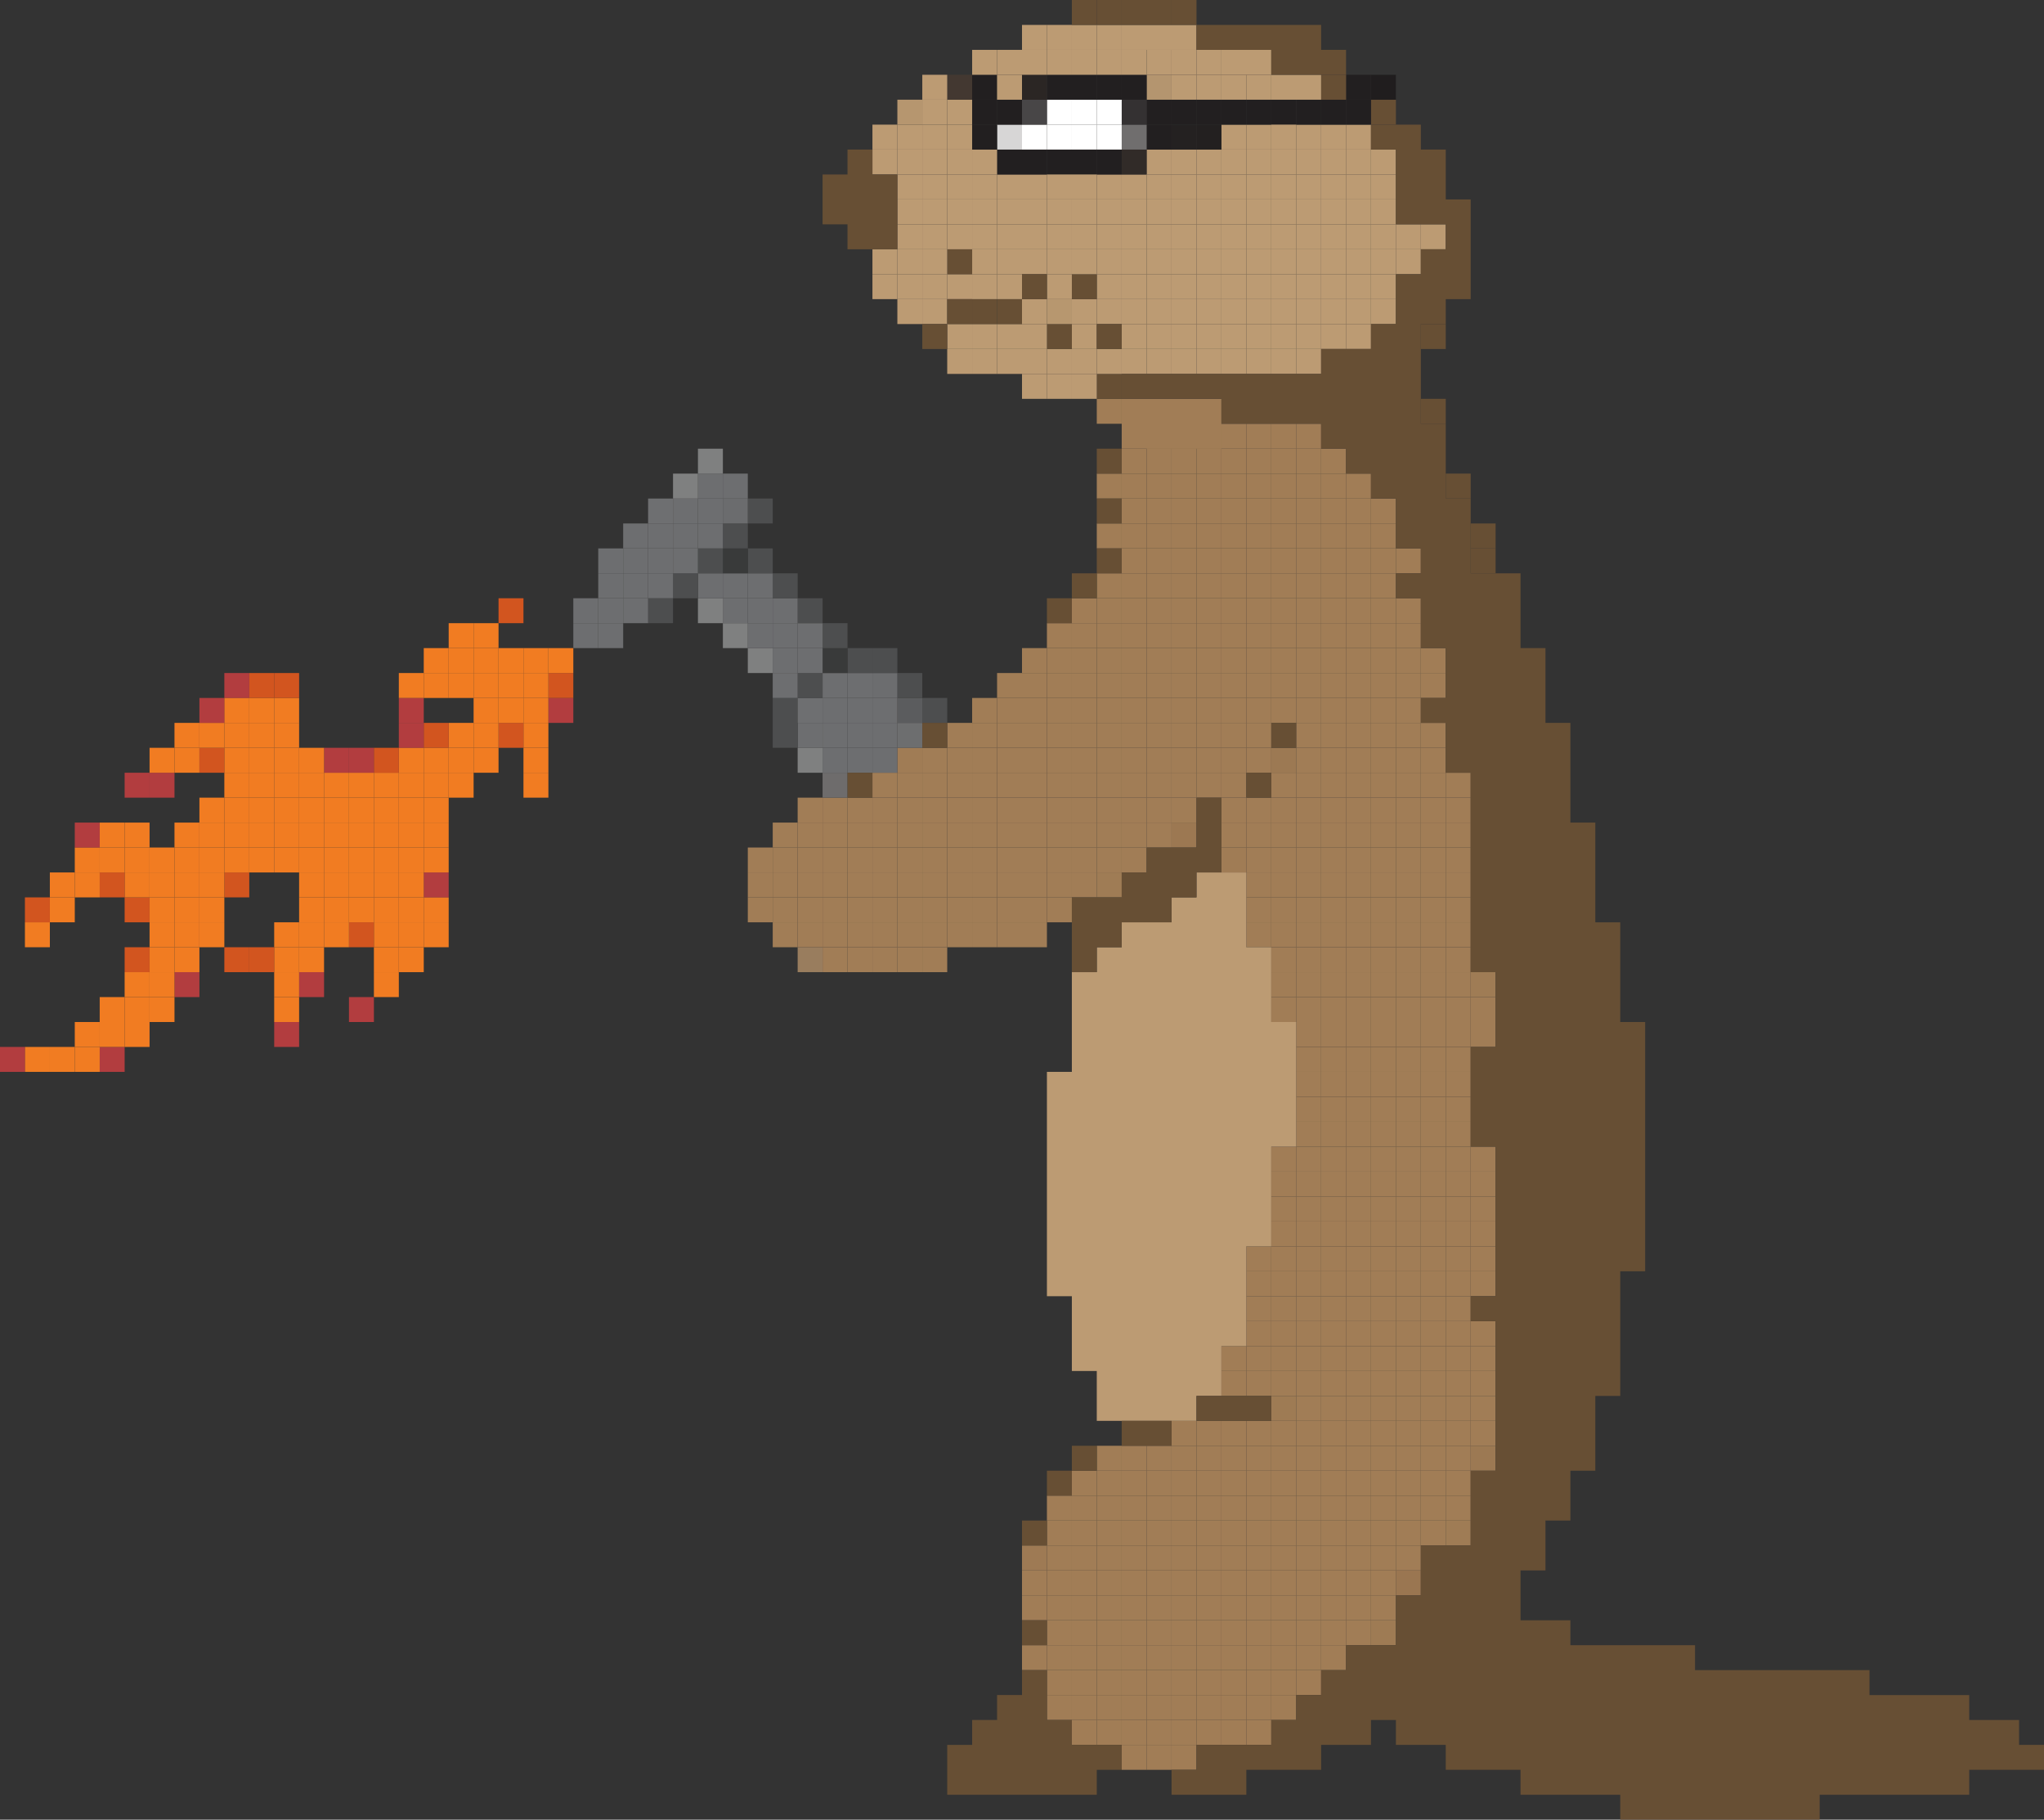 <?xml version="1.0" encoding="UTF-8"?><svg id="Layer_2" xmlns="http://www.w3.org/2000/svg" viewBox="0 0 738 657"><rect x="0" y="0" width="738" height="657" fill="#333333" stroke="none"/><defs><style>.cls-1{fill:#484647;}.cls-2{fill:#9c7953;}.cls-3{fill:#6d6e6f;}.cls-4{fill:#232020;}.cls-5{fill:#6d6e70;}.cls-6{fill:#6e6f71;}.cls-7{fill:#5b5c5e;}.cls-8{fill:#f17c22;}.cls-9{fill:#9e7b54;}.cls-10{fill:#e94245;opacity:.7;}.cls-11{fill:#9a7651;}.cls-12{fill:#201d1e;}.cls-13{fill:#ed5b1c;opacity:.85;}.cls-14{fill:#706e6e;}.cls-15{fill:#312b28;}.cls-16{fill:#242121;}.cls-17{fill:#bc9b73;}.cls-18{fill:#6e6c6c;}.cls-19{fill:#7f8080;}.cls-20{fill:#6c6d6f;}.cls-21{fill:#fff;}.cls-22{fill:#674f34;}.cls-23{fill:#9f7c55;}.cls-24{fill:#221f20;}.cls-25{fill:#a07c55;}.cls-26{fill:#2b2624;}.cls-27{fill:#b4956f;}.cls-28{fill:#9c7852;}.cls-29{fill:#d7d6d6;}.cls-30{fill:#9e7a54;}.cls-31{fill:#393a3a;}.cls-32{fill:#6b6c6e;}.cls-33{fill:#997d5e;}.cls-34{fill:#433831;}.cls-35{fill:#343132;}.cls-36{fill:#b7976f;}.cls-37{fill:#a17d56;}.cls-38{fill:#b6966f;}.cls-39{fill:#4d4e4f;}</style></defs><g id="Layer_1-2"><rect class="cls-37" x="423" y="630" width="9" height="9"/><rect class="cls-37" x="414" y="630" width="9" height="9"/><rect class="cls-37" x="405" y="630" width="9" height="9"/><rect class="cls-37" x="450" y="621" width="9" height="9"/><rect class="cls-37" x="441" y="621" width="9" height="9"/><rect class="cls-37" x="432" y="621" width="9" height="9"/><rect class="cls-37" x="423" y="621" width="9" height="9"/><rect class="cls-37" x="414" y="621" width="9" height="9"/><rect class="cls-37" x="405" y="621" width="9" height="9"/><rect class="cls-37" x="396" y="621" width="9" height="9"/><rect class="cls-37" x="387" y="621" width="9" height="9"/><rect class="cls-37" x="459" y="612" width="9" height="9"/><rect class="cls-37" x="450" y="612" width="9" height="9"/><rect class="cls-37" x="441" y="612" width="9" height="9"/><rect class="cls-37" x="432" y="612" width="9" height="9"/><rect class="cls-37" x="423" y="612" width="9" height="9"/><rect class="cls-37" x="414" y="612" width="9" height="9"/><rect class="cls-37" x="405" y="612" width="9" height="9"/><rect class="cls-37" x="396" y="612" width="9" height="9"/><rect class="cls-37" x="387" y="612" width="9" height="9"/><rect class="cls-37" x="378" y="612" width="9" height="9"/><rect class="cls-37" x="468" y="603" width="9" height="9"/><rect class="cls-37" x="459" y="603" width="9" height="9"/><rect class="cls-37" x="450" y="603" width="9" height="9"/><rect class="cls-37" x="441" y="603" width="9" height="9"/><rect class="cls-37" x="432" y="603" width="9" height="9"/><rect class="cls-37" x="423" y="603" width="9" height="9"/><rect class="cls-37" x="414" y="603" width="9" height="9"/><rect class="cls-37" x="405" y="603" width="9" height="9"/><rect class="cls-37" x="396" y="603" width="9" height="9"/><rect class="cls-37" x="387" y="603" width="9" height="9"/><rect class="cls-37" x="378" y="603" width="9" height="9"/><rect class="cls-37" x="477" y="594" width="9" height="9"/><rect class="cls-37" x="468" y="594" width="9" height="9"/><rect class="cls-37" x="459" y="594" width="9" height="9"/><rect class="cls-37" x="450" y="594" width="9" height="9"/><rect class="cls-37" x="441" y="594" width="9" height="9"/><rect class="cls-37" x="432" y="594" width="9" height="9"/><rect class="cls-37" x="423" y="594" width="9" height="9"/><rect class="cls-37" x="414" y="594" width="9" height="9"/><rect class="cls-37" x="405" y="594" width="9" height="9"/><rect class="cls-37" x="396" y="594" width="9" height="9"/><rect class="cls-37" x="387" y="594" width="9" height="9"/><rect class="cls-37" x="378" y="594" width="9" height="9"/><rect class="cls-37" x="369" y="594" width="9" height="9"/><rect class="cls-9" x="495" y="585" width="9" height="9"/><rect class="cls-37" x="486" y="585" width="9" height="9"/><rect class="cls-37" x="477" y="585" width="9" height="9"/><rect class="cls-37" x="468" y="585" width="9" height="9"/><rect class="cls-37" x="459" y="585" width="9" height="9"/><rect class="cls-37" x="450" y="585" width="9" height="9"/><rect class="cls-37" x="441" y="585" width="9" height="9"/><rect class="cls-37" x="432" y="585" width="9" height="9"/><rect class="cls-37" x="423" y="585" width="9" height="9"/><rect class="cls-37" x="414" y="585" width="9" height="9"/><rect class="cls-37" x="405" y="585" width="9" height="9"/><rect class="cls-37" x="396" y="585" width="9" height="9"/><rect class="cls-37" x="387" y="585" width="9" height="9"/><rect class="cls-37" x="378" y="585" width="9" height="9"/><rect class="cls-37" x="495" y="576" width="9" height="9"/><rect class="cls-37" x="486" y="576" width="9" height="9"/><rect class="cls-37" x="477" y="576" width="9" height="9"/><rect class="cls-37" x="468" y="576" width="9" height="9"/><rect class="cls-37" x="459" y="576" width="9" height="9"/><rect class="cls-37" x="450" y="576" width="9" height="9"/><rect class="cls-37" x="441" y="576" width="9" height="9"/><rect class="cls-37" x="432" y="576" width="9" height="9"/><rect class="cls-37" x="423" y="576" width="9" height="9"/><rect class="cls-37" x="414" y="576" width="9" height="9"/><rect class="cls-37" x="405" y="576" width="9" height="9"/><rect class="cls-37" x="396" y="576" width="9" height="9"/><rect class="cls-37" x="387" y="576" width="9" height="9"/><rect class="cls-37" x="378" y="576" width="9" height="9"/><rect class="cls-37" x="369" y="576" width="9" height="9"/><rect class="cls-11" x="504" y="567" width="9" height="9"/><rect class="cls-37" x="495" y="567" width="9" height="9"/><rect class="cls-37" x="486" y="567" width="9" height="9"/><rect class="cls-37" x="477" y="567" width="9" height="9"/><rect class="cls-37" x="468" y="567" width="9" height="9"/><rect class="cls-37" x="459" y="567" width="9" height="9"/><rect class="cls-37" x="450" y="567" width="9" height="9"/><rect class="cls-37" x="441" y="567" width="9" height="9"/><rect class="cls-37" x="432" y="567" width="9" height="9"/><rect class="cls-37" x="423" y="567" width="9" height="9"/><rect class="cls-37" x="414" y="567" width="9" height="9"/><rect class="cls-37" x="405" y="567" width="9" height="9"/><rect class="cls-37" x="396" y="567" width="9" height="9"/><rect class="cls-37" x="387" y="567" width="9" height="9"/><rect class="cls-37" x="378" y="567" width="9" height="9"/><rect class="cls-37" x="369" y="567" width="9" height="9"/><rect class="cls-37" x="504" y="558" width="9" height="9"/><rect class="cls-37" x="495" y="558" width="9" height="9"/><rect class="cls-37" x="486" y="558" width="9" height="9"/><rect class="cls-37" x="477" y="558" width="9" height="9"/><rect class="cls-37" x="468" y="558" width="9" height="9"/><rect class="cls-37" x="459" y="558" width="9" height="9"/><rect class="cls-37" x="450" y="558" width="9" height="9"/><rect class="cls-37" x="441" y="558" width="9" height="9"/><rect class="cls-37" x="432" y="558" width="9" height="9"/><rect class="cls-37" x="423" y="558" width="9" height="9"/><rect class="cls-37" x="414" y="558" width="9" height="9"/><rect class="cls-37" x="405" y="558" width="9" height="9"/><rect class="cls-37" x="396" y="558" width="9" height="9"/><rect class="cls-37" x="387" y="558" width="9" height="9"/><rect class="cls-37" x="378" y="558" width="9" height="9"/><rect class="cls-30" x="369" y="558" width="9" height="9"/><rect class="cls-23" x="522" y="549" width="9" height="9"/><rect class="cls-37" x="513" y="549" width="9" height="9"/><rect class="cls-37" x="504" y="549" width="9" height="9"/><rect class="cls-37" x="495" y="549" width="9" height="9"/><rect class="cls-37" x="486" y="549" width="9" height="9"/><rect class="cls-37" x="477" y="549" width="9" height="9"/><rect class="cls-37" x="468" y="549" width="9" height="9"/><rect class="cls-37" x="459" y="549" width="9" height="9"/><rect class="cls-37" x="450" y="549" width="9" height="9"/><rect class="cls-37" x="441" y="549" width="9" height="9"/><rect class="cls-37" x="432" y="549" width="9" height="9"/><rect class="cls-37" x="423" y="549" width="9" height="9"/><rect class="cls-37" x="414" y="549" width="9" height="9"/><rect class="cls-37" x="405" y="549" width="9" height="9"/><rect class="cls-37" x="396" y="549" width="9" height="9"/><rect class="cls-37" x="387" y="549" width="9" height="9"/><rect class="cls-37" x="378" y="549" width="9" height="9"/><rect class="cls-22" x="369" y="549" width="9" height="9"/><rect class="cls-37" x="522" y="540" width="9" height="9"/><rect class="cls-37" x="513" y="540" width="9" height="9"/><rect class="cls-37" x="504" y="540" width="9" height="9"/><rect class="cls-37" x="495" y="540" width="9" height="9"/><rect class="cls-37" x="486" y="540" width="9" height="9"/><rect class="cls-37" x="477" y="540" width="9" height="9"/><rect class="cls-37" x="468" y="540" width="9" height="9"/><rect class="cls-37" x="459" y="540" width="9" height="9"/><rect class="cls-37" x="450" y="540" width="9" height="9"/><rect class="cls-37" x="441" y="540" width="9" height="9"/><rect class="cls-37" x="432" y="540" width="9" height="9"/><rect class="cls-37" x="423" y="540" width="9" height="9"/><rect class="cls-37" x="414" y="540" width="9" height="9"/><rect class="cls-37" x="405" y="540" width="9" height="9"/><rect class="cls-37" x="396" y="540" width="9" height="9"/><rect class="cls-37" x="387" y="540" width="9" height="9"/><rect class="cls-37" x="378" y="540" width="9" height="9"/><rect class="cls-37" x="522" y="531" width="9" height="9"/><rect class="cls-37" x="513" y="531" width="9" height="9"/><rect class="cls-37" x="504" y="531" width="9" height="9"/><rect class="cls-37" x="495" y="531" width="9" height="9"/><rect class="cls-37" x="486" y="531" width="9" height="9"/><rect class="cls-37" x="477" y="531" width="9" height="9"/><rect class="cls-37" x="468" y="531" width="9" height="9"/><rect class="cls-37" x="459" y="531" width="9" height="9"/><rect class="cls-37" x="450" y="531" width="9" height="9"/><rect class="cls-37" x="441" y="531" width="9" height="9"/><rect class="cls-37" x="432" y="531" width="9" height="9"/><rect class="cls-37" x="423" y="531" width="9" height="9"/><rect class="cls-37" x="414" y="531" width="9" height="9"/><rect class="cls-37" x="405" y="531" width="9" height="9"/><rect class="cls-37" x="396" y="531" width="9" height="9"/><rect class="cls-37" x="387" y="531" width="9" height="9"/><rect class="cls-22" x="378" y="531" width="9" height="9"/><rect class="cls-2" x="531" y="522" width="9" height="9"/><rect class="cls-37" x="522" y="522" width="9" height="9"/><rect class="cls-37" x="513" y="522" width="9" height="9"/><rect class="cls-37" x="504" y="522" width="9" height="9"/><rect class="cls-37" x="495" y="522" width="9" height="9"/><rect class="cls-37" x="486" y="522" width="9" height="9"/><rect class="cls-37" x="477" y="522" width="9" height="9"/><rect class="cls-37" x="468" y="522" width="9" height="9"/><rect class="cls-37" x="459" y="522" width="9" height="9"/><rect class="cls-37" x="450" y="522" width="9" height="9"/><rect class="cls-37" x="441" y="522" width="9" height="9"/><rect class="cls-37" x="432" y="522" width="9" height="9"/><rect class="cls-37" x="423" y="522" width="9" height="9"/><rect class="cls-37" x="414" y="522" width="9" height="9"/><rect class="cls-37" x="405" y="522" width="9" height="9"/><rect class="cls-37" x="396" y="522" width="9" height="9"/><rect class="cls-22" x="387" y="522" width="9" height="9"/><rect class="cls-37" x="531" y="513" width="9" height="9"/><rect class="cls-37" x="522" y="513" width="9" height="9"/><rect class="cls-37" x="513" y="513" width="9" height="9"/><rect class="cls-37" x="504" y="513" width="9" height="9"/><rect class="cls-37" x="495" y="513" width="9" height="9"/><rect class="cls-37" x="486" y="513" width="9" height="9"/><rect class="cls-37" x="477" y="513" width="9" height="9"/><rect class="cls-37" x="468" y="513" width="9" height="9"/><rect class="cls-37" x="459" y="513" width="9" height="9"/><rect class="cls-37" x="450" y="513" width="9" height="9"/><rect class="cls-37" x="441" y="513" width="9" height="9"/><rect class="cls-37" x="432" y="513" width="9" height="9"/><rect class="cls-37" x="423" y="513" width="9" height="9"/><rect class="cls-37" x="531" y="504" width="9" height="9"/><rect class="cls-37" x="522" y="504" width="9" height="9"/><rect class="cls-37" x="513" y="504" width="9" height="9"/><rect class="cls-37" x="504" y="504" width="9" height="9"/><rect class="cls-37" x="495" y="504" width="9" height="9"/><rect class="cls-37" x="486" y="504" width="9" height="9"/><rect class="cls-37" x="477" y="504" width="9" height="9"/><rect class="cls-37" x="468" y="504" width="9" height="9"/><rect class="cls-9" x="459" y="504" width="9" height="9"/><rect class="cls-37" x="531" y="495" width="9" height="9"/><rect class="cls-37" x="522" y="495" width="9" height="9"/><rect class="cls-37" x="513" y="495" width="9" height="9"/><rect class="cls-37" x="504" y="495" width="9" height="9"/><rect class="cls-37" x="495" y="495" width="9" height="9"/><rect class="cls-37" x="486" y="495" width="9" height="9"/><rect class="cls-37" x="477" y="495" width="9" height="9"/><rect class="cls-37" x="468" y="495" width="9" height="9"/><rect class="cls-37" x="459" y="495" width="9" height="9"/><rect class="cls-37" x="450" y="495" width="9" height="9"/><rect class="cls-37" x="441" y="495" width="9" height="9"/><rect class="cls-17" x="414" y="495" width="9" height="9"/><rect class="cls-37" x="531" y="486" width="9" height="9"/><rect class="cls-37" x="522" y="486" width="9" height="9"/><rect class="cls-37" x="513" y="486" width="9" height="9"/><rect class="cls-37" x="504" y="486" width="9" height="9"/><rect class="cls-37" x="495" y="486" width="9" height="9"/><rect class="cls-37" x="486" y="486" width="9" height="9"/><rect class="cls-37" x="477" y="486" width="9" height="9"/><rect class="cls-37" x="468" y="486" width="9" height="9"/><rect class="cls-37" x="459" y="486" width="9" height="9"/><rect class="cls-37" x="450" y="486" width="9" height="9"/><rect class="cls-37" x="441" y="486" width="9" height="9"/><rect class="cls-17" x="423" y="486" width="9" height="9"/><rect class="cls-17" x="414" y="486" width="9" height="9"/><rect class="cls-17" x="405" y="486" width="9" height="9"/><rect class="cls-37" x="531" y="477" width="9" height="9"/><rect class="cls-37" x="522" y="477" width="9" height="9"/><rect class="cls-37" x="513" y="477" width="9" height="9"/><rect class="cls-37" x="504" y="477" width="9" height="9"/><rect class="cls-37" x="495" y="477" width="9" height="9"/><rect class="cls-37" x="486" y="477" width="9" height="9"/><rect class="cls-37" x="477" y="477" width="9" height="9"/><rect class="cls-37" x="468" y="477" width="9" height="9"/><rect class="cls-37" x="459" y="477" width="9" height="9"/><rect class="cls-37" x="450" y="477" width="9" height="9"/><rect class="cls-17" x="423" y="477" width="9" height="9"/><rect class="cls-17" x="414" y="477" width="9" height="9"/><rect class="cls-17" x="405" y="477" width="9" height="9"/><rect class="cls-37" x="522" y="468" width="9" height="9"/><rect class="cls-37" x="513" y="468" width="9" height="9"/><rect class="cls-37" x="504" y="468" width="9" height="9"/><rect class="cls-37" x="495" y="468" width="9" height="9"/><rect class="cls-37" x="486" y="468" width="9" height="9"/><rect class="cls-37" x="477" y="468" width="9" height="9"/><rect class="cls-37" x="468" y="468" width="9" height="9"/><rect class="cls-37" x="459" y="468" width="9" height="9"/><rect class="cls-37" x="450" y="468" width="9" height="9"/><rect class="cls-17" x="432" y="468" width="9" height="9"/><rect class="cls-17" x="423" y="468" width="9" height="9"/><rect class="cls-17" x="414" y="468" width="9" height="9"/><rect class="cls-17" x="405" y="468" width="9" height="9"/><rect class="cls-37" x="531" y="459" width="9" height="9"/><rect class="cls-37" x="522" y="459" width="9" height="9"/><rect class="cls-37" x="513" y="459" width="9" height="9"/><rect class="cls-37" x="504" y="459" width="9" height="9"/><rect class="cls-37" x="495" y="459" width="9" height="9"/><rect class="cls-37" x="486" y="459" width="9" height="9"/><rect class="cls-37" x="477" y="459" width="9" height="9"/><rect class="cls-37" x="468" y="459" width="9" height="9"/><rect class="cls-37" x="459" y="459" width="9" height="9"/><rect class="cls-37" x="450" y="459" width="9" height="9"/><rect class="cls-17" x="432" y="459" width="9" height="9"/><rect class="cls-17" x="423" y="459" width="9" height="9"/><rect class="cls-17" x="414" y="459" width="9" height="9"/><rect class="cls-17" x="405" y="459" width="9" height="9"/><rect class="cls-17" x="396" y="459" width="9" height="9"/><rect class="cls-37" x="531" y="450" width="9" height="9"/><rect class="cls-37" x="522" y="450" width="9" height="9"/><rect class="cls-37" x="513" y="450" width="9" height="9"/><rect class="cls-37" x="504" y="450" width="9" height="9"/><rect class="cls-37" x="495" y="450" width="9" height="9"/><rect class="cls-37" x="486" y="450" width="9" height="9"/><rect class="cls-37" x="477" y="450" width="9" height="9"/><rect class="cls-37" x="468" y="450" width="9" height="9"/><rect class="cls-37" x="459" y="450" width="9" height="9"/><rect class="cls-37" x="450" y="450" width="9" height="9"/><rect class="cls-17" x="432" y="450" width="9" height="9"/><rect class="cls-17" x="423" y="450" width="9" height="9"/><rect class="cls-17" x="414" y="450" width="9" height="9"/><rect class="cls-17" x="405" y="450" width="9" height="9"/><rect class="cls-17" x="396" y="450" width="9" height="9"/><rect class="cls-37" x="531" y="441" width="9" height="9"/><rect class="cls-37" x="522" y="441" width="9" height="9"/><rect class="cls-37" x="513" y="441" width="9" height="9"/><rect class="cls-37" x="504" y="441" width="9" height="9"/><rect class="cls-37" x="495" y="441" width="9" height="9"/><rect class="cls-37" x="486" y="441" width="9" height="9"/><rect class="cls-37" x="477" y="441" width="9" height="9"/><rect class="cls-37" x="468" y="441" width="9" height="9"/><rect class="cls-37" x="459" y="441" width="9" height="9"/><rect class="cls-17" x="432" y="441" width="9" height="9"/><rect class="cls-17" x="423" y="441" width="9" height="9"/><rect class="cls-17" x="414" y="441" width="9" height="9"/><rect class="cls-17" x="405" y="441" width="9" height="9"/><rect class="cls-17" x="396" y="441" width="9" height="9"/><rect class="cls-17" x="387" y="441" width="9" height="9"/><rect class="cls-37" x="531" y="432" width="9" height="9"/><rect class="cls-37" x="522" y="432" width="9" height="9"/><rect class="cls-37" x="513" y="432" width="9" height="9"/><rect class="cls-37" x="504" y="432" width="9" height="9"/><rect class="cls-37" x="495" y="432" width="9" height="9"/><rect class="cls-37" x="486" y="432" width="9" height="9"/><rect class="cls-37" x="477" y="432" width="9" height="9"/><rect class="cls-37" x="468" y="432" width="9" height="9"/><rect class="cls-37" x="459" y="432" width="9" height="9"/><rect class="cls-17" x="441" y="432" width="9" height="9"/><rect class="cls-17" x="432" y="432" width="9" height="9"/><rect class="cls-17" x="423" y="432" width="9" height="9"/><rect class="cls-17" x="414" y="432" width="9" height="9"/><rect class="cls-17" x="405" y="432" width="9" height="9"/><rect class="cls-17" x="396" y="432" width="9" height="9"/><rect class="cls-17" x="387" y="432" width="9" height="9"/><rect class="cls-37" x="531" y="423" width="9" height="9"/><rect class="cls-37" x="522" y="423" width="9" height="9"/><rect class="cls-37" x="513" y="423" width="9" height="9"/><rect class="cls-37" x="504" y="423" width="9" height="9"/><rect class="cls-37" x="495" y="423" width="9" height="9"/><rect class="cls-37" x="486" y="423" width="9" height="9"/><rect class="cls-37" x="477" y="423" width="9" height="9"/><rect class="cls-37" x="468" y="423" width="9" height="9"/><rect class="cls-37" x="459" y="423" width="9" height="9"/><rect class="cls-17" x="441" y="423" width="9" height="9"/><rect class="cls-17" x="432" y="423" width="9" height="9"/><rect class="cls-17" x="423" y="423" width="9" height="9"/><rect class="cls-17" x="405" y="423" width="9" height="9"/><rect class="cls-17" x="396" y="423" width="9" height="9"/><rect class="cls-17" x="387" y="423" width="9" height="9"/><rect class="cls-37" x="531" y="414" width="9" height="9"/><rect class="cls-37" x="522" y="414" width="9" height="9"/><rect class="cls-37" x="513" y="414" width="9" height="9"/><rect class="cls-37" x="504" y="414" width="9" height="9"/><rect class="cls-37" x="495" y="414" width="9" height="9"/><rect class="cls-37" x="486" y="414" width="9" height="9"/><rect class="cls-37" x="477" y="414" width="9" height="9"/><rect class="cls-37" x="468" y="414" width="9" height="9"/><rect class="cls-37" x="459" y="414" width="9" height="9"/><rect class="cls-17" x="441" y="414" width="9" height="9"/><rect class="cls-17" x="432" y="414" width="9" height="9"/><rect class="cls-17" x="423" y="414" width="9" height="9"/><rect class="cls-17" x="414" y="414" width="9" height="9"/><rect class="cls-17" x="405" y="414" width="9" height="9"/><rect class="cls-17" x="396" y="414" width="9" height="9"/><rect class="cls-17" x="387" y="414" width="9" height="9"/><rect class="cls-37" x="522" y="405" width="9" height="9"/><rect class="cls-37" x="513" y="405" width="9" height="9"/><rect class="cls-37" x="504" y="405" width="9" height="9"/><rect class="cls-37" x="495" y="405" width="9" height="9"/><rect class="cls-37" x="486" y="405" width="9" height="9"/><rect class="cls-37" x="477" y="405" width="9" height="9"/><rect class="cls-37" x="468" y="405" width="9" height="9"/><rect class="cls-17" x="441" y="405" width="9" height="9"/><rect class="cls-17" x="432" y="405" width="9" height="9"/><rect class="cls-17" x="423" y="405" width="9" height="9"/><rect class="cls-17" x="414" y="405" width="9" height="9"/><rect class="cls-17" x="405" y="405" width="9" height="9"/><rect class="cls-17" x="396" y="405" width="9" height="9"/><rect class="cls-37" x="522" y="396" width="9" height="9"/><rect class="cls-37" x="513" y="396" width="9" height="9"/><rect class="cls-37" x="504" y="396" width="9" height="9"/><rect class="cls-37" x="495" y="396" width="9" height="9"/><rect class="cls-37" x="486" y="396" width="9" height="9"/><rect class="cls-37" x="477" y="396" width="9" height="9"/><rect class="cls-37" x="468" y="396" width="9" height="9"/><rect class="cls-17" x="450" y="396" width="9" height="9"/><rect class="cls-17" x="441" y="396" width="9" height="9"/><rect class="cls-17" x="432" y="396" width="9" height="9"/><rect class="cls-17" x="423" y="396" width="9" height="9"/><rect class="cls-17" x="414" y="396" width="9" height="9"/><rect class="cls-17" x="405" y="396" width="9" height="9"/><rect class="cls-17" x="396" y="396" width="9" height="9"/><rect class="cls-37" x="522" y="387" width="9" height="9"/><rect class="cls-37" x="513" y="387" width="9" height="9"/><rect class="cls-37" x="504" y="387" width="9" height="9"/><rect class="cls-37" x="495" y="387" width="9" height="9"/><rect class="cls-37" x="486" y="387" width="9" height="9"/><rect class="cls-37" x="477" y="387" width="9" height="9"/><rect class="cls-37" x="468" y="387" width="9" height="9"/><rect class="cls-17" x="450" y="387" width="9" height="9"/><rect class="cls-17" x="441" y="387" width="9" height="9"/><rect class="cls-17" x="432" y="387" width="9" height="9"/><rect class="cls-17" x="423" y="387" width="9" height="9"/><rect class="cls-17" x="414" y="387" width="9" height="9"/><rect class="cls-17" x="405" y="387" width="9" height="9"/><rect class="cls-17" x="396" y="387" width="9" height="9"/><rect class="cls-37" x="522" y="378" width="9" height="9"/><rect class="cls-37" x="513" y="378" width="9" height="9"/><rect class="cls-37" x="504" y="378" width="9" height="9"/><rect class="cls-37" x="495" y="378" width="9" height="9"/><rect class="cls-37" x="486" y="378" width="9" height="9"/><rect class="cls-37" x="477" y="378" width="9" height="9"/><rect class="cls-37" x="468" y="378" width="9" height="9"/><rect class="cls-17" x="450" y="378" width="9" height="9"/><rect class="cls-17" x="441" y="378" width="9" height="9"/><rect class="cls-17" x="432" y="378" width="9" height="9"/><rect class="cls-17" x="423" y="378" width="9" height="9"/><rect class="cls-17" x="414" y="378" width="9" height="9"/><rect class="cls-17" x="405" y="378" width="9" height="9"/><rect class="cls-17" x="396" y="378" width="9" height="9"/><rect class="cls-10" x="36" y="378" width="9" height="9"/><rect class="cls-8" x="27" y="378" width="9" height="9"/><rect class="cls-8" x="18" y="378" width="9" height="9"/><rect class="cls-8" x="9" y="378" width="9" height="9"/><rect class="cls-10" y="378" width="9" height="9"/><rect class="cls-37" x="531" y="369" width="9" height="9"/><rect class="cls-37" x="522" y="369" width="9" height="9"/><rect class="cls-37" x="513" y="369" width="9" height="9"/><rect class="cls-37" x="504" y="369" width="9" height="9"/><rect class="cls-37" x="495" y="369" width="9" height="9"/><rect class="cls-37" x="486" y="369" width="9" height="9"/><rect class="cls-37" x="477" y="369" width="9" height="9"/><rect class="cls-37" x="468" y="369" width="9" height="9"/><rect class="cls-17" x="441" y="369" width="9" height="9"/><rect class="cls-17" x="432" y="369" width="9" height="9"/><rect class="cls-17" x="423" y="369" width="9" height="9"/><rect class="cls-17" x="414" y="369" width="9" height="9"/><rect class="cls-17" x="405" y="369" width="9" height="9"/><rect class="cls-17" x="396" y="369" width="9" height="9"/><rect class="cls-10" x="99" y="369" width="9" height="9"/><rect class="cls-8" x="45" y="369" width="9" height="9"/><rect class="cls-8" x="36" y="369" width="9" height="9"/><rect class="cls-8" x="27" y="369" width="9" height="9"/><rect class="cls-37" x="531" y="360" width="9" height="9"/><rect class="cls-37" x="522" y="360" width="9" height="9"/><rect class="cls-37" x="513" y="360" width="9" height="9"/><rect class="cls-37" x="504" y="360" width="9" height="9"/><rect class="cls-37" x="495" y="360" width="9" height="9"/><rect class="cls-37" x="486" y="360" width="9" height="9"/><rect class="cls-37" x="477" y="360" width="9" height="9"/><rect class="cls-37" x="468" y="360" width="9" height="9"/><rect class="cls-37" x="459" y="360" width="9" height="9"/><rect class="cls-17" x="441" y="360" width="9" height="9"/><rect class="cls-17" x="432" y="360" width="9" height="9"/><rect class="cls-17" x="423" y="360" width="9" height="9"/><rect class="cls-17" x="414" y="360" width="9" height="9"/><rect class="cls-17" x="405" y="360" width="9" height="9"/><rect class="cls-17" x="396" y="360" width="9" height="9"/><rect class="cls-10" x="126" y="360" width="9" height="9"/><rect class="cls-8" x="99" y="360" width="9" height="9"/><rect class="cls-8" x="54" y="360" width="9" height="9"/><rect class="cls-8" x="45" y="360" width="9" height="9"/><rect class="cls-8" x="36" y="360" width="9" height="9"/><rect class="cls-23" x="531" y="351" width="9" height="9"/><rect class="cls-37" x="522" y="351" width="9" height="9"/><rect class="cls-37" x="513" y="351" width="9" height="9"/><rect class="cls-37" x="504" y="351" width="9" height="9"/><rect class="cls-37" x="495" y="351" width="9" height="9"/><rect class="cls-37" x="486" y="351" width="9" height="9"/><rect class="cls-37" x="477" y="351" width="9" height="9"/><rect class="cls-37" x="468" y="351" width="9" height="9"/><rect class="cls-37" x="459" y="351" width="9" height="9"/><rect class="cls-17" x="432" y="351" width="9" height="9"/><rect class="cls-17" x="423" y="351" width="9" height="9"/><rect class="cls-17" x="414" y="351" width="9" height="9"/><rect class="cls-17" x="405" y="351" width="9" height="9"/><rect class="cls-17" x="396" y="351" width="9" height="9"/><rect class="cls-8" x="135" y="351" width="9" height="9"/><rect class="cls-10" x="108" y="351" width="9" height="9"/><rect class="cls-8" x="99" y="351" width="9" height="9"/><rect class="cls-10" x="63" y="351" width="9" height="9"/><rect class="cls-8" x="54" y="351" width="9" height="9"/><rect class="cls-8" x="45" y="351" width="9" height="9"/><rect class="cls-37" x="522" y="342" width="9" height="9"/><rect class="cls-37" x="513" y="342" width="9" height="9"/><rect class="cls-37" x="504" y="342" width="9" height="9"/><rect class="cls-37" x="495" y="342" width="9" height="9"/><rect class="cls-37" x="486" y="342" width="9" height="9"/><rect class="cls-37" x="477" y="342" width="9" height="9"/><rect class="cls-37" x="468" y="342" width="9" height="9"/><rect class="cls-37" x="459" y="342" width="9" height="9"/><rect class="cls-17" x="432" y="342" width="9" height="9"/><rect class="cls-17" x="423" y="342" width="9" height="9"/><rect class="cls-37" x="333" y="342" width="9" height="9"/><rect class="cls-37" x="324" y="342" width="9" height="9"/><rect class="cls-37" x="315" y="342" width="9" height="9"/><rect class="cls-37" x="306" y="342" width="9" height="9"/><rect class="cls-37" x="297" y="342" width="9" height="9"/><rect class="cls-33" x="288" y="342" width="9" height="9"/><rect class="cls-8" x="144" y="342" width="9" height="9"/><rect class="cls-8" x="135" y="342" width="9" height="9"/><rect class="cls-8" x="108" y="342" width="9" height="9"/><rect class="cls-8" x="99" y="342" width="9" height="9"/><rect class="cls-13" x="90" y="342" width="9" height="9"/><rect class="cls-13" x="81" y="342" width="9" height="9"/><rect class="cls-8" x="63" y="342" width="9" height="9"/><rect class="cls-8" x="54" y="342" width="9" height="9"/><rect class="cls-13" x="45" y="342" width="9" height="9"/><rect class="cls-37" x="522" y="333" width="9" height="9"/><rect class="cls-37" x="513" y="333" width="9" height="9"/><rect class="cls-37" x="504" y="333" width="9" height="9"/><rect class="cls-37" x="495" y="333" width="9" height="9"/><rect class="cls-37" x="486" y="333" width="9" height="9"/><rect class="cls-37" x="477" y="333" width="9" height="9"/><rect class="cls-37" x="468" y="333" width="9" height="9"/><rect class="cls-37" x="459" y="333" width="9" height="9"/><rect class="cls-37" x="450" y="333" width="9" height="9"/><rect class="cls-17" x="432" y="333" width="9" height="9"/><rect class="cls-37" x="369" y="333" width="9" height="9"/><rect class="cls-37" x="360" y="333" width="9" height="9"/><rect class="cls-37" x="351" y="333" width="9" height="9"/><rect class="cls-37" x="342" y="333" width="9" height="9"/><rect class="cls-37" x="333" y="333" width="9" height="9"/><rect class="cls-37" x="324" y="333" width="9" height="9"/><rect class="cls-37" x="315" y="333" width="9" height="9"/><rect class="cls-37" x="306" y="333" width="9" height="9"/><rect class="cls-37" x="297" y="333" width="9" height="9"/><rect class="cls-37" x="288" y="333" width="9" height="9"/><rect class="cls-37" x="279" y="333" width="9" height="9"/><rect class="cls-8" x="153" y="333" width="9" height="9"/><rect class="cls-8" x="144" y="333" width="9" height="9"/><rect class="cls-8" x="135" y="333" width="9" height="9"/><rect class="cls-13" x="126" y="333" width="9" height="9"/><rect class="cls-8" x="117" y="333" width="9" height="9"/><rect class="cls-8" x="108" y="333" width="9" height="9"/><rect class="cls-8" x="99" y="333" width="9" height="9"/><rect class="cls-8" x="72" y="333" width="9" height="9"/><rect class="cls-8" x="63" y="333" width="9" height="9"/><rect class="cls-8" x="54" y="333" width="9" height="9"/><rect class="cls-8" x="9" y="333" width="9" height="9"/><rect class="cls-37" x="522" y="324" width="9" height="9"/><rect class="cls-37" x="513" y="324" width="9" height="9"/><rect class="cls-37" x="504" y="324" width="9" height="9"/><rect class="cls-37" x="495" y="324" width="9" height="9"/><rect class="cls-37" x="486" y="324" width="9" height="9"/><rect class="cls-37" x="477" y="324" width="9" height="9"/><rect class="cls-37" x="468" y="324" width="9" height="9"/><rect class="cls-37" x="459" y="324" width="9" height="9"/><rect class="cls-37" x="450" y="324" width="9" height="9"/><rect class="cls-37" x="378" y="324" width="9" height="9"/><rect class="cls-37" x="369" y="324" width="9" height="9"/><rect class="cls-37" x="360" y="324" width="9" height="9"/><rect class="cls-37" x="351" y="324" width="9" height="9"/><rect class="cls-37" x="342" y="324" width="9" height="9"/><rect class="cls-37" x="333" y="324" width="9" height="9"/><rect class="cls-37" x="324" y="324" width="9" height="9"/><rect class="cls-37" x="315" y="324" width="9" height="9"/><rect class="cls-37" x="306" y="324" width="9" height="9"/><rect class="cls-37" x="297" y="324" width="9" height="9"/><rect class="cls-37" x="288" y="324" width="9" height="9"/><rect class="cls-37" x="279" y="324" width="9" height="9"/><rect class="cls-37" x="270" y="324" width="9" height="9"/><rect class="cls-8" x="153" y="324" width="9" height="9"/><rect class="cls-8" x="144" y="324" width="9" height="9"/><rect class="cls-8" x="135" y="324" width="9" height="9"/><rect class="cls-8" x="126" y="324" width="9" height="9"/><rect class="cls-8" x="117" y="324" width="9" height="9"/><rect class="cls-8" x="108" y="324" width="9" height="9"/><rect class="cls-8" x="72" y="324" width="9" height="9"/><rect class="cls-8" x="63" y="324" width="9" height="9"/><rect class="cls-8" x="54" y="324" width="9" height="9"/><rect class="cls-13" x="45" y="324" width="9" height="9"/><rect class="cls-8" x="18" y="324" width="9" height="9"/><rect class="cls-13" x="9" y="324" width="9" height="9"/><rect class="cls-37" x="522" y="315" width="9" height="9"/><rect class="cls-37" x="513" y="315" width="9" height="9"/><rect class="cls-37" x="504" y="315" width="9" height="9"/><rect class="cls-37" x="495" y="315" width="9" height="9"/><rect class="cls-37" x="486" y="315" width="9" height="9"/><rect class="cls-37" x="477" y="315" width="9" height="9"/><rect class="cls-37" x="468" y="315" width="9" height="9"/><rect class="cls-37" x="459" y="315" width="9" height="9"/><rect class="cls-37" x="450" y="315" width="9" height="9"/><polygon class="cls-17" points="459 369 459 342 450 342 450 315 432 315 432 324 423 324 423 333 405 333 405 342 396 342 396 351 387 351 387 387 378 387 378 459 378 468 387 468 387 486 387 495 396 495 396 504 396 513 405 513 432 513 432 504 441 504 441 486 450 486 450 450 459 450 459 414 468 414 468 369 459 369"/><rect class="cls-23" x="396" y="315" width="9" height="9"/><rect class="cls-37" x="387" y="315" width="9" height="9"/><rect class="cls-37" x="378" y="315" width="9" height="9"/><rect class="cls-37" x="369" y="315" width="9" height="9"/><rect class="cls-37" x="360" y="315" width="9" height="9"/><rect class="cls-37" x="351" y="315" width="9" height="9"/><rect class="cls-37" x="342" y="315" width="9" height="9"/><rect class="cls-37" x="333" y="315" width="9" height="9"/><rect class="cls-37" x="324" y="315" width="9" height="9"/><rect class="cls-37" x="315" y="315" width="9" height="9"/><rect class="cls-37" x="306" y="315" width="9" height="9"/><rect class="cls-37" x="297" y="315" width="9" height="9"/><rect class="cls-37" x="288" y="315" width="9" height="9"/><rect class="cls-37" x="279" y="315" width="9" height="9"/><rect class="cls-37" x="270" y="315" width="9" height="9"/><rect class="cls-10" x="153" y="315" width="9" height="9"/><rect class="cls-8" x="144" y="315" width="9" height="9"/><rect class="cls-8" x="135" y="315" width="9" height="9"/><rect class="cls-8" x="126" y="315" width="9" height="9"/><rect class="cls-8" x="117" y="315" width="9" height="9"/><rect class="cls-8" x="108" y="315" width="9" height="9"/><rect class="cls-13" x="81" y="315" width="9" height="9"/><rect class="cls-8" x="72" y="315" width="9" height="9"/><rect class="cls-8" x="63" y="315" width="9" height="9"/><rect class="cls-8" x="54" y="315" width="9" height="9"/><rect class="cls-8" x="45" y="315" width="9" height="9"/><rect class="cls-13" x="36" y="315" width="9" height="9"/><rect class="cls-8" x="27" y="315" width="9" height="9"/><rect class="cls-8" x="18" y="315" width="9" height="9"/><rect class="cls-37" x="522" y="306" width="9" height="9"/><rect class="cls-37" x="513" y="306" width="9" height="9"/><rect class="cls-37" x="504" y="306" width="9" height="9"/><rect class="cls-37" x="495" y="306" width="9" height="9"/><rect class="cls-37" x="486" y="306" width="9" height="9"/><rect class="cls-37" x="477" y="306" width="9" height="9"/><rect class="cls-37" x="468" y="306" width="9" height="9"/><rect class="cls-37" x="459" y="306" width="9" height="9"/><rect class="cls-37" x="450" y="306" width="9" height="9"/><rect class="cls-25" x="441" y="306" width="9" height="9"/><rect class="cls-37" x="405" y="306" width="9" height="9"/><rect class="cls-37" x="396" y="306" width="9" height="9"/><rect class="cls-37" x="387" y="306" width="9" height="9"/><rect class="cls-37" x="378" y="306" width="9" height="9"/><rect class="cls-37" x="369" y="306" width="9" height="9"/><rect class="cls-37" x="360" y="306" width="9" height="9"/><rect class="cls-37" x="351" y="306" width="9" height="9"/><rect class="cls-37" x="342" y="306" width="9" height="9"/><rect class="cls-37" x="333" y="306" width="9" height="9"/><rect class="cls-37" x="324" y="306" width="9" height="9"/><rect class="cls-37" x="315" y="306" width="9" height="9"/><rect class="cls-37" x="306" y="306" width="9" height="9"/><rect class="cls-37" x="297" y="306" width="9" height="9"/><rect class="cls-37" x="288" y="306" width="9" height="9"/><rect class="cls-37" x="279" y="306" width="9" height="9"/><rect class="cls-37" x="270" y="306" width="9" height="9"/><rect class="cls-8" x="153" y="306" width="9" height="9"/><rect class="cls-8" x="144" y="306" width="9" height="9"/><rect class="cls-8" x="135" y="306" width="9" height="9"/><rect class="cls-8" x="126" y="306" width="9" height="9"/><rect class="cls-8" x="117" y="306" width="9" height="9"/><rect class="cls-8" x="108" y="306" width="9" height="9"/><rect class="cls-8" x="99" y="306" width="9" height="9"/><rect class="cls-8" x="90" y="306" width="9" height="9"/><rect class="cls-8" x="81" y="306" width="9" height="9"/><rect class="cls-8" x="72" y="306" width="9" height="9"/><rect class="cls-8" x="63" y="306" width="9" height="9"/><rect class="cls-8" x="54" y="306" width="9" height="9"/><rect class="cls-8" x="45" y="306" width="9" height="9"/><rect class="cls-8" x="36" y="306" width="9" height="9"/><rect class="cls-8" x="27" y="306" width="9" height="9"/><rect class="cls-37" x="522" y="297" width="9" height="9"/><rect class="cls-37" x="513" y="297" width="9" height="9"/><rect class="cls-37" x="504" y="297" width="9" height="9"/><rect class="cls-37" x="495" y="297" width="9" height="9"/><rect class="cls-37" x="486" y="297" width="9" height="9"/><rect class="cls-37" x="477" y="297" width="9" height="9"/><rect class="cls-37" x="468" y="297" width="9" height="9"/><rect class="cls-37" x="459" y="297" width="9" height="9"/><rect class="cls-37" x="450" y="297" width="9" height="9"/><rect class="cls-37" x="441" y="297" width="9" height="9"/><rect class="cls-28" x="423" y="297" width="9" height="9"/><rect class="cls-37" x="414" y="297" width="9" height="9"/><rect class="cls-37" x="405" y="297" width="9" height="9"/><rect class="cls-37" x="396" y="297" width="9" height="9"/><rect class="cls-37" x="387" y="297" width="9" height="9"/><rect class="cls-37" x="378" y="297" width="9" height="9"/><rect class="cls-37" x="369" y="297" width="9" height="9"/><rect class="cls-37" x="360" y="297" width="9" height="9"/><rect class="cls-37" x="351" y="297" width="9" height="9"/><rect class="cls-37" x="342" y="297" width="9" height="9"/><rect class="cls-37" x="333" y="297" width="9" height="9"/><rect class="cls-37" x="324" y="297" width="9" height="9"/><rect class="cls-37" x="315" y="297" width="9" height="9"/><rect class="cls-37" x="306" y="297" width="9" height="9"/><rect class="cls-37" x="297" y="297" width="9" height="9"/><rect class="cls-37" x="288" y="297" width="9" height="9"/><rect class="cls-37" x="279" y="297" width="9" height="9"/><rect class="cls-8" x="153" y="297" width="9" height="9"/><rect class="cls-8" x="144" y="297" width="9" height="9"/><rect class="cls-8" x="135" y="297" width="9" height="9"/><rect class="cls-8" x="126" y="297" width="9" height="9"/><rect class="cls-8" x="117" y="297" width="9" height="9"/><rect class="cls-8" x="108" y="297" width="9" height="9"/><rect class="cls-8" x="99" y="297" width="9" height="9"/><rect class="cls-8" x="90" y="297" width="9" height="9"/><rect class="cls-8" x="81" y="297" width="9" height="9"/><rect class="cls-8" x="72" y="297" width="9" height="9"/><rect class="cls-8" x="63" y="297" width="9" height="9"/><rect class="cls-8" x="45" y="297" width="9" height="9"/><rect class="cls-8" x="36" y="297" width="9" height="9"/><rect class="cls-10" x="27" y="297" width="9" height="9"/><rect class="cls-37" x="522" y="288" width="9" height="9"/><rect class="cls-37" x="513" y="288" width="9" height="9"/><rect class="cls-37" x="504" y="288" width="9" height="9"/><rect class="cls-37" x="495" y="288" width="9" height="9"/><rect class="cls-37" x="486" y="288" width="9" height="9"/><rect class="cls-37" x="477" y="288" width="9" height="9"/><rect class="cls-37" x="468" y="288" width="9" height="9"/><rect class="cls-37" x="459" y="288" width="9" height="9"/><rect class="cls-37" x="450" y="288" width="9" height="9"/><rect class="cls-37" x="441" y="288" width="9" height="9"/><rect class="cls-37" x="423" y="288" width="9" height="9"/><rect class="cls-37" x="414" y="288" width="9" height="9"/><rect class="cls-37" x="405" y="288" width="9" height="9"/><rect class="cls-37" x="396" y="288" width="9" height="9"/><rect class="cls-37" x="387" y="288" width="9" height="9"/><rect class="cls-37" x="378" y="288" width="9" height="9"/><rect class="cls-37" x="369" y="288" width="9" height="9"/><rect class="cls-37" x="360" y="288" width="9" height="9"/><rect class="cls-37" x="351" y="288" width="9" height="9"/><rect class="cls-37" x="342" y="288" width="9" height="9"/><rect class="cls-37" x="333" y="288" width="9" height="9"/><rect class="cls-37" x="324" y="288" width="9" height="9"/><rect class="cls-37" x="315" y="288" width="9" height="9"/><rect class="cls-37" x="306" y="288" width="9" height="9"/><rect class="cls-37" x="297" y="288" width="9" height="9"/><rect class="cls-37" x="288" y="288" width="9" height="9"/><rect class="cls-8" x="153" y="288" width="9" height="9"/><rect class="cls-8" x="144" y="288" width="9" height="9"/><rect class="cls-8" x="135" y="288" width="9" height="9"/><rect class="cls-8" x="126" y="288" width="9" height="9"/><rect class="cls-8" x="117" y="288" width="9" height="9"/><rect class="cls-8" x="108" y="288" width="9" height="9"/><rect class="cls-8" x="99" y="288" width="9" height="9"/><rect class="cls-8" x="90" y="288" width="9" height="9"/><rect class="cls-8" x="81" y="288" width="9" height="9"/><rect class="cls-8" x="72" y="288" width="9" height="9"/><rect class="cls-37" x="522" y="279" width="9" height="9"/><rect class="cls-37" x="513" y="279" width="9" height="9"/><rect class="cls-37" x="504" y="279" width="9" height="9"/><rect class="cls-37" x="495" y="279" width="9" height="9"/><rect class="cls-37" x="486" y="279" width="9" height="9"/><rect class="cls-37" x="477" y="279" width="9" height="9"/><rect class="cls-37" x="468" y="279" width="9" height="9"/><rect class="cls-37" x="459" y="279" width="9" height="9"/><rect class="cls-37" x="441" y="279" width="9" height="9"/><rect class="cls-37" x="432" y="279" width="9" height="9"/><rect class="cls-37" x="423" y="279" width="9" height="9"/><rect class="cls-37" x="414" y="279" width="9" height="9"/><rect class="cls-37" x="405" y="279" width="9" height="9"/><rect class="cls-37" x="396" y="279" width="9" height="9"/><rect class="cls-37" x="387" y="279" width="9" height="9"/><rect class="cls-37" x="378" y="279" width="9" height="9"/><rect class="cls-37" x="369" y="279" width="9" height="9"/><rect class="cls-37" x="360" y="279" width="9" height="9"/><rect class="cls-37" x="351" y="279" width="9" height="9"/><rect class="cls-37" x="342" y="279" width="9" height="9"/><rect class="cls-37" x="333" y="279" width="9" height="9"/><rect class="cls-37" x="324" y="279" width="9" height="9"/><rect class="cls-37" x="315" y="279" width="9" height="9"/><rect class="cls-18" x="297" y="279" width="9" height="9"/><rect class="cls-8" x="189" y="279" width="9" height="9"/><rect class="cls-8" x="162" y="279" width="9" height="9"/><rect class="cls-8" x="153" y="279" width="9" height="9"/><rect class="cls-8" x="144" y="279" width="9" height="9"/><rect class="cls-8" x="135" y="279" width="9" height="9"/><rect class="cls-8" x="126" y="279" width="9" height="9"/><rect class="cls-8" x="117" y="279" width="9" height="9"/><rect class="cls-8" x="108" y="279" width="9" height="9"/><rect class="cls-8" x="99" y="279" width="9" height="9"/><rect class="cls-8" x="90" y="279" width="9" height="9"/><rect class="cls-8" x="81" y="279" width="9" height="9"/><rect class="cls-10" x="54" y="279" width="9" height="9"/><rect class="cls-10" x="45" y="279" width="9" height="9"/><rect class="cls-37" x="513" y="270" width="9" height="9"/><rect class="cls-37" x="504" y="270" width="9" height="9"/><rect class="cls-37" x="495" y="270" width="9" height="9"/><rect class="cls-37" x="486" y="270" width="9" height="9"/><rect class="cls-37" x="477" y="270" width="9" height="9"/><rect class="cls-37" x="468" y="270" width="9" height="9"/><rect class="cls-2" x="459" y="270" width="9" height="9"/><rect class="cls-37" x="450" y="270" width="9" height="9"/><rect class="cls-37" x="441" y="270" width="9" height="9"/><rect class="cls-37" x="432" y="270" width="9" height="9"/><rect class="cls-37" x="423" y="270" width="9" height="9"/><rect class="cls-37" x="414" y="270" width="9" height="9"/><rect class="cls-37" x="405" y="270" width="9" height="9"/><rect class="cls-37" x="396" y="270" width="9" height="9"/><rect class="cls-37" x="387" y="270" width="9" height="9"/><rect class="cls-37" x="378" y="270" width="9" height="9"/><rect class="cls-37" x="369" y="270" width="9" height="9"/><rect class="cls-37" x="360" y="270" width="9" height="9"/><rect class="cls-37" x="351" y="270" width="9" height="9"/><rect class="cls-37" x="342" y="270" width="9" height="9"/><rect class="cls-37" x="333" y="270" width="9" height="9"/><rect class="cls-25" x="324" y="270" width="9" height="9"/><rect class="cls-5" x="315" y="270" width="9" height="9"/><rect class="cls-5" x="306" y="270" width="9" height="9"/><rect class="cls-5" x="297" y="270" width="9" height="9"/><rect class="cls-19" x="288" y="270" width="9" height="9"/><rect class="cls-8" x="189" y="270" width="9" height="9"/><rect class="cls-8" x="171" y="270" width="9" height="9"/><rect class="cls-8" x="162" y="270" width="9" height="9"/><rect class="cls-8" x="153" y="270" width="9" height="9"/><rect class="cls-8" x="144" y="270" width="9" height="9"/><rect class="cls-13" x="135" y="270" width="9" height="9"/><rect class="cls-10" x="126" y="270" width="9" height="9"/><rect class="cls-10" x="117" y="270" width="9" height="9"/><rect class="cls-8" x="108" y="270" width="9" height="9"/><rect class="cls-8" x="99" y="270" width="9" height="9"/><rect class="cls-8" x="90" y="270" width="9" height="9"/><rect class="cls-8" x="81" y="270" width="9" height="9"/><rect class="cls-13" x="72" y="270" width="9" height="9"/><rect class="cls-8" x="63" y="270" width="9" height="9"/><rect class="cls-8" x="54" y="270" width="9" height="9"/><rect class="cls-37" x="513" y="261" width="9" height="9"/><rect class="cls-37" x="504" y="261" width="9" height="9"/><rect class="cls-37" x="495" y="261" width="9" height="9"/><rect class="cls-37" x="486" y="261" width="9" height="9"/><rect class="cls-37" x="477" y="261" width="9" height="9"/><rect class="cls-37" x="468" y="261" width="9" height="9"/><rect class="cls-37" x="450" y="261" width="9" height="9"/><rect class="cls-37" x="441" y="261" width="9" height="9"/><rect class="cls-37" x="432" y="261" width="9" height="9"/><rect class="cls-37" x="423" y="261" width="9" height="9"/><rect class="cls-37" x="414" y="261" width="9" height="9"/><rect class="cls-37" x="405" y="261" width="9" height="9"/><rect class="cls-37" x="396" y="261" width="9" height="9"/><rect class="cls-37" x="387" y="261" width="9" height="9"/><rect class="cls-37" x="378" y="261" width="9" height="9"/><rect class="cls-37" x="369" y="261" width="9" height="9"/><rect class="cls-37" x="360" y="261" width="9" height="9"/><rect class="cls-37" x="351" y="261" width="9" height="9"/><rect class="cls-37" x="342" y="261" width="9" height="9"/><rect class="cls-3" x="324" y="261" width="9" height="9"/><rect class="cls-5" x="315" y="261" width="9" height="9"/><rect class="cls-5" x="306" y="261" width="9" height="9"/><rect class="cls-5" x="297" y="261" width="9" height="9"/><rect class="cls-5" x="288" y="261" width="9" height="9"/><rect class="cls-39" x="279" y="252" width="9" height="18"/><rect class="cls-8" x="189" y="261" width="9" height="9"/><rect class="cls-13" x="180" y="261" width="9" height="9"/><rect class="cls-8" x="171" y="261" width="9" height="9"/><rect class="cls-8" x="162" y="261" width="9" height="9"/><rect class="cls-13" x="153" y="261" width="9" height="9"/><rect class="cls-10" x="144" y="261" width="9" height="9"/><rect class="cls-8" x="99" y="261" width="9" height="9"/><rect class="cls-8" x="90" y="261" width="9" height="9"/><rect class="cls-8" x="81" y="261" width="9" height="9"/><rect class="cls-8" x="72" y="261" width="9" height="9"/><rect class="cls-8" x="63" y="261" width="9" height="9"/><rect class="cls-37" x="504" y="252" width="9" height="9"/><rect class="cls-37" x="495" y="252" width="9" height="9"/><rect class="cls-37" x="486" y="252" width="9" height="9"/><rect class="cls-37" x="477" y="252" width="9" height="9"/><rect class="cls-37" x="468" y="252" width="9" height="9"/><rect class="cls-37" x="459" y="252" width="9" height="9"/><rect class="cls-37" x="450" y="252" width="9" height="9"/><rect class="cls-37" x="441" y="252" width="9" height="9"/><rect class="cls-37" x="432" y="252" width="9" height="9"/><rect class="cls-37" x="423" y="252" width="9" height="9"/><rect class="cls-37" x="414" y="252" width="9" height="9"/><rect class="cls-37" x="405" y="252" width="9" height="9"/><rect class="cls-37" x="396" y="252" width="9" height="9"/><rect class="cls-37" x="387" y="252" width="9" height="9"/><rect class="cls-37" x="378" y="252" width="9" height="9"/><rect class="cls-37" x="369" y="252" width="9" height="9"/><rect class="cls-37" x="360" y="252" width="9" height="9"/><rect class="cls-37" x="351" y="252" width="9" height="9"/><rect class="cls-39" x="333" y="252" width="9" height="9"/><rect class="cls-7" x="324" y="252" width="9" height="9"/><rect class="cls-5" x="315" y="252" width="9" height="9"/><rect class="cls-5" x="306" y="252" width="9" height="9"/><rect class="cls-5" x="297" y="252" width="9" height="9"/><rect class="cls-6" x="288" y="252" width="9" height="9"/><rect class="cls-10" x="198" y="252" width="9" height="9"/><rect class="cls-8" x="189" y="252" width="9" height="9"/><rect class="cls-8" x="180" y="252" width="9" height="9"/><rect class="cls-8" x="171" y="252" width="9" height="9"/><rect class="cls-10" x="144" y="252" width="9" height="9"/><rect class="cls-8" x="99" y="252" width="9" height="9"/><rect class="cls-8" x="90" y="252" width="9" height="9"/><rect class="cls-8" x="81" y="252" width="9" height="9"/><rect class="cls-10" x="72" y="252" width="9" height="9"/><rect class="cls-37" x="513" y="243" width="9" height="9"/><rect class="cls-37" x="504" y="243" width="9" height="9"/><rect class="cls-37" x="495" y="243" width="9" height="9"/><rect class="cls-37" x="486" y="243" width="9" height="9"/><rect class="cls-37" x="477" y="243" width="9" height="9"/><rect class="cls-37" x="468" y="243" width="9" height="9"/><rect class="cls-37" x="459" y="243" width="9" height="9"/><rect class="cls-37" x="450" y="243" width="9" height="9"/><rect class="cls-37" x="441" y="243" width="9" height="9"/><rect class="cls-37" x="432" y="243" width="9" height="9"/><rect class="cls-37" x="423" y="243" width="9" height="9"/><rect class="cls-37" x="414" y="243" width="9" height="9"/><rect class="cls-37" x="405" y="243" width="9" height="9"/><rect class="cls-37" x="396" y="243" width="9" height="9"/><rect class="cls-37" x="387" y="243" width="9" height="9"/><rect class="cls-37" x="378" y="243" width="9" height="9"/><rect class="cls-37" x="369" y="243" width="9" height="9"/><rect class="cls-37" x="360" y="243" width="9" height="9"/><rect class="cls-39" x="324" y="243" width="9" height="9"/><rect class="cls-20" x="315" y="243" width="9" height="9"/><rect class="cls-5" x="306" y="243" width="9" height="9"/><rect class="cls-5" x="297" y="243" width="9" height="9"/><rect class="cls-39" x="288" y="243" width="9" height="9"/><rect class="cls-5" x="279" y="243" width="9" height="9"/><rect class="cls-13" x="198" y="243" width="9" height="9"/><rect class="cls-8" x="189" y="243" width="9" height="9"/><rect class="cls-8" x="180" y="243" width="9" height="9"/><rect class="cls-8" x="171" y="243" width="9" height="9"/><rect class="cls-8" x="162" y="243" width="9" height="9"/><rect class="cls-8" x="153" y="243" width="9" height="9"/><rect class="cls-8" x="144" y="243" width="9" height="9"/><rect class="cls-13" x="99" y="243" width="9" height="9"/><rect class="cls-13" x="90" y="243" width="9" height="9"/><rect class="cls-10" x="81" y="243" width="9" height="9"/><rect class="cls-37" x="513" y="234" width="9" height="9"/><rect class="cls-37" x="504" y="234" width="9" height="9"/><rect class="cls-37" x="495" y="234" width="9" height="9"/><rect class="cls-37" x="486" y="234" width="9" height="9"/><rect class="cls-37" x="477" y="234" width="9" height="9"/><rect class="cls-37" x="468" y="234" width="9" height="9"/><rect class="cls-37" x="459" y="234" width="9" height="9"/><rect class="cls-37" x="450" y="234" width="9" height="9"/><rect class="cls-37" x="441" y="234" width="9" height="9"/><rect class="cls-37" x="432" y="234" width="9" height="9"/><rect class="cls-37" x="423" y="234" width="9" height="9"/><rect class="cls-37" x="414" y="234" width="9" height="9"/><rect class="cls-37" x="405" y="234" width="9" height="9"/><rect class="cls-37" x="396" y="234" width="9" height="9"/><rect class="cls-37" x="387" y="234" width="9" height="9"/><rect class="cls-37" x="378" y="234" width="9" height="9"/><rect class="cls-37" x="369" y="234" width="9" height="9"/><rect class="cls-39" x="315" y="234" width="9" height="9"/><rect class="cls-39" x="306" y="234" width="9" height="9"/><rect class="cls-31" x="297" y="234" width="9" height="9"/><rect class="cls-5" x="288" y="234" width="9" height="9"/><rect class="cls-5" x="279" y="234" width="9" height="9"/><rect class="cls-19" x="270" y="234" width="9" height="9"/><rect class="cls-8" x="198" y="234" width="9" height="9"/><rect class="cls-8" x="189" y="234" width="9" height="9"/><rect class="cls-8" x="180" y="234" width="9" height="9"/><rect class="cls-8" x="171" y="234" width="9" height="9"/><rect class="cls-8" x="162" y="234" width="9" height="9"/><rect class="cls-8" x="153" y="234" width="9" height="9"/><rect class="cls-37" x="504" y="225" width="9" height="9"/><rect class="cls-37" x="495" y="225" width="9" height="9"/><rect class="cls-37" x="486" y="225" width="9" height="9"/><rect class="cls-37" x="477" y="225" width="9" height="9"/><rect class="cls-37" x="468" y="225" width="9" height="9"/><rect class="cls-37" x="459" y="225" width="9" height="9"/><rect class="cls-37" x="450" y="225" width="9" height="9"/><rect class="cls-37" x="441" y="225" width="9" height="9"/><rect class="cls-37" x="432" y="225" width="9" height="9"/><rect class="cls-37" x="423" y="225" width="9" height="9"/><rect class="cls-37" x="414" y="225" width="9" height="9"/><rect class="cls-37" x="405" y="225" width="9" height="9"/><rect class="cls-37" x="396" y="225" width="9" height="9"/><rect class="cls-37" x="387" y="225" width="9" height="9"/><rect class="cls-37" x="378" y="225" width="9" height="9"/><rect class="cls-39" x="297" y="225" width="9" height="9"/><rect class="cls-5" x="288" y="225" width="9" height="9"/><rect class="cls-5" x="279" y="225" width="9" height="9"/><rect class="cls-5" x="270" y="225" width="9" height="9"/><rect class="cls-19" x="261" y="225" width="9" height="9"/><rect class="cls-5" x="216" y="225" width="9" height="9"/><rect class="cls-5" x="207" y="225" width="9" height="9"/><rect class="cls-8" x="171" y="225" width="9" height="9"/><rect class="cls-8" x="162" y="225" width="9" height="9"/><rect class="cls-37" x="504" y="216" width="9" height="9"/><rect class="cls-37" x="495" y="216" width="9" height="9"/><rect class="cls-37" x="486" y="216" width="9" height="9"/><rect class="cls-37" x="477" y="216" width="9" height="9"/><rect class="cls-37" x="468" y="216" width="9" height="9"/><rect class="cls-37" x="459" y="216" width="9" height="9"/><rect class="cls-37" x="450" y="216" width="9" height="9"/><rect class="cls-37" x="441" y="216" width="9" height="9"/><rect class="cls-37" x="432" y="216" width="9" height="9"/><rect class="cls-37" x="423" y="216" width="9" height="9"/><rect class="cls-37" x="414" y="216" width="9" height="9"/><rect class="cls-37" x="405" y="216" width="9" height="9"/><rect class="cls-37" x="396" y="216" width="9" height="9"/><rect class="cls-37" x="387" y="216" width="9" height="9"/><rect class="cls-39" x="288" y="216" width="9" height="9"/><rect class="cls-5" x="279" y="216" width="9" height="9"/><rect class="cls-5" x="270" y="216" width="9" height="9"/><rect class="cls-5" x="261" y="216" width="9" height="9"/><rect class="cls-19" x="252" y="216" width="9" height="9"/><rect class="cls-39" x="234" y="216" width="9" height="9"/><rect class="cls-5" x="225" y="216" width="9" height="9"/><rect class="cls-5" x="216" y="216" width="9" height="9"/><rect class="cls-5" x="207" y="216" width="9" height="9"/><rect class="cls-13" x="180" y="216" width="9" height="9"/><rect class="cls-37" x="495" y="207" width="9" height="9"/><rect class="cls-37" x="486" y="207" width="9" height="9"/><rect class="cls-37" x="477" y="207" width="9" height="9"/><rect class="cls-37" x="468" y="207" width="9" height="9"/><rect class="cls-37" x="459" y="207" width="9" height="9"/><rect class="cls-37" x="450" y="207" width="9" height="9"/><rect class="cls-37" x="441" y="207" width="9" height="9"/><rect class="cls-37" x="432" y="207" width="9" height="9"/><rect class="cls-37" x="423" y="207" width="9" height="9"/><rect class="cls-37" x="414" y="207" width="9" height="9"/><rect class="cls-37" x="405" y="207" width="9" height="9"/><rect class="cls-37" x="396" y="207" width="9" height="9"/><rect class="cls-39" x="279" y="207" width="9" height="9"/><rect class="cls-5" x="270" y="207" width="9" height="9"/><rect class="cls-5" x="261" y="207" width="9" height="9"/><rect class="cls-5" x="252" y="207" width="9" height="9"/><rect class="cls-39" x="243" y="207" width="9" height="9"/><rect class="cls-5" x="234" y="207" width="9" height="9"/><rect class="cls-5" x="225" y="207" width="9" height="9"/><rect class="cls-5" x="216" y="207" width="9" height="9"/><rect class="cls-22" x="531" y="198" width="9" height="9"/><rect class="cls-37" x="504" y="198" width="9" height="9"/><rect class="cls-37" x="495" y="198" width="9" height="9"/><rect class="cls-37" x="486" y="198" width="9" height="9"/><rect class="cls-37" x="477" y="198" width="9" height="9"/><rect class="cls-37" x="468" y="198" width="9" height="9"/><rect class="cls-37" x="459" y="198" width="9" height="9"/><rect class="cls-37" x="450" y="198" width="9" height="9"/><rect class="cls-37" x="441" y="198" width="9" height="9"/><rect class="cls-37" x="432" y="198" width="9" height="9"/><rect class="cls-37" x="423" y="198" width="9" height="9"/><rect class="cls-37" x="414" y="198" width="9" height="9"/><rect class="cls-37" x="405" y="198" width="9" height="9"/><rect class="cls-39" x="270" y="198" width="9" height="9"/><rect class="cls-31" x="261" y="198" width="9" height="9"/><rect class="cls-39" x="252" y="198" width="9" height="9"/><rect class="cls-5" x="243" y="198" width="9" height="9"/><rect class="cls-5" x="234" y="198" width="9" height="9"/><rect class="cls-5" x="225" y="198" width="9" height="9"/><rect class="cls-5" x="216" y="198" width="9" height="9"/><rect class="cls-22" x="531" y="189" width="9" height="9"/><rect class="cls-37" x="495" y="189" width="9" height="9"/><rect class="cls-37" x="486" y="189" width="9" height="9"/><rect class="cls-37" x="477" y="189" width="9" height="9"/><rect class="cls-37" x="468" y="189" width="9" height="9"/><rect class="cls-37" x="459" y="189" width="9" height="9"/><rect class="cls-37" x="450" y="189" width="9" height="9"/><rect class="cls-37" x="441" y="189" width="9" height="9"/><rect class="cls-37" x="432" y="189" width="9" height="9"/><rect class="cls-37" x="423" y="189" width="9" height="9"/><rect class="cls-37" x="414" y="189" width="9" height="9"/><rect class="cls-37" x="405" y="189" width="9" height="9"/><rect class="cls-37" x="396" y="189" width="9" height="9"/><rect class="cls-39" x="261" y="189" width="9" height="9"/><rect class="cls-5" x="252" y="189" width="9" height="9"/><rect class="cls-5" x="243" y="189" width="9" height="9"/><rect class="cls-5" x="234" y="189" width="9" height="9"/><rect class="cls-5" x="225" y="189" width="9" height="9"/><rect class="cls-37" x="495" y="180" width="9" height="9"/><rect class="cls-37" x="486" y="180" width="9" height="9"/><rect class="cls-37" x="477" y="180" width="9" height="9"/><rect class="cls-37" x="468" y="180" width="9" height="9"/><rect class="cls-37" x="459" y="180" width="9" height="9"/><rect class="cls-37" x="450" y="180" width="9" height="9"/><rect class="cls-37" x="441" y="180" width="9" height="9"/><rect class="cls-37" x="432" y="180" width="9" height="9"/><rect class="cls-37" x="423" y="180" width="9" height="9"/><rect class="cls-37" x="414" y="180" width="9" height="9"/><rect class="cls-37" x="405" y="180" width="9" height="9"/><rect class="cls-39" x="270" y="180" width="9" height="9"/><rect class="cls-32" x="261" y="180" width="9" height="9"/><rect class="cls-5" x="252" y="180" width="9" height="9"/><rect class="cls-5" x="243" y="180" width="9" height="9"/><rect class="cls-6" x="234" y="180" width="9" height="9"/><rect class="cls-22" x="522" y="171" width="9" height="9"/><rect class="cls-37" x="486" y="171" width="9" height="9"/><rect class="cls-37" x="477" y="171" width="9" height="9"/><rect class="cls-37" x="468" y="171" width="9" height="9"/><rect class="cls-37" x="459" y="171" width="9" height="9"/><rect class="cls-37" x="450" y="171" width="9" height="9"/><rect class="cls-37" x="441" y="171" width="9" height="9"/><rect class="cls-37" x="432" y="171" width="9" height="9"/><rect class="cls-37" x="423" y="171" width="9" height="9"/><rect class="cls-37" x="414" y="171" width="9" height="9"/><rect class="cls-37" x="405" y="171" width="9" height="9"/><rect class="cls-37" x="396" y="171" width="9" height="9"/><rect class="cls-5" x="261" y="171" width="9" height="9"/><rect class="cls-5" x="252" y="171" width="9" height="9"/><rect class="cls-19" x="243" y="171" width="9" height="9"/><rect class="cls-37" x="477" y="162" width="9" height="9"/><rect class="cls-37" x="468" y="162" width="9" height="9"/><rect class="cls-37" x="459" y="162" width="9" height="9"/><rect class="cls-37" x="450" y="162" width="9" height="9"/><rect class="cls-37" x="441" y="162" width="9" height="9"/><rect class="cls-37" x="432" y="162" width="9" height="9"/><rect class="cls-37" x="423" y="162" width="9" height="9"/><rect class="cls-37" x="414" y="162" width="9" height="9"/><rect class="cls-37" x="405" y="162" width="9" height="9"/><rect class="cls-19" x="252" y="162" width="9" height="9"/><rect class="cls-37" x="468" y="153" width="9" height="9"/><rect class="cls-37" x="459" y="153" width="9" height="9"/><rect class="cls-37" x="450" y="153" width="9" height="9"/><rect class="cls-37" x="441" y="153" width="9" height="9"/><rect class="cls-37" x="432" y="153" width="9" height="9"/><rect class="cls-37" x="423" y="153" width="9" height="9"/><rect class="cls-37" x="414" y="153" width="9" height="9"/><rect class="cls-37" x="405" y="144" width="36" height="18"/><rect class="cls-22" x="513" y="144" width="9" height="9"/><rect class="cls-37" x="396" y="144" width="9" height="9"/><rect class="cls-22" x="396" y="135" width="9" height="9"/><rect class="cls-17" x="387" y="135" width="9" height="9"/><rect class="cls-17" x="378" y="135" width="9" height="9"/><rect class="cls-17" x="369" y="135" width="9" height="9"/><rect class="cls-17" x="468" y="126" width="9" height="9"/><rect class="cls-17" x="459" y="126" width="9" height="9"/><rect class="cls-17" x="450" y="126" width="9" height="9"/><rect class="cls-17" x="441" y="126" width="9" height="9"/><rect class="cls-17" x="432" y="126" width="9" height="9"/><rect class="cls-17" x="423" y="126" width="9" height="9"/><rect class="cls-17" x="414" y="126" width="9" height="9"/><rect class="cls-17" x="405" y="126" width="9" height="9"/><rect class="cls-17" x="396" y="126" width="9" height="9"/><rect class="cls-17" x="387" y="126" width="9" height="9"/><rect class="cls-17" x="378" y="126" width="9" height="9"/><rect class="cls-17" x="369" y="126" width="9" height="9"/><rect class="cls-17" x="360" y="126" width="9" height="9"/><rect class="cls-17" x="351" y="126" width="9" height="9"/><rect class="cls-17" x="342" y="126" width="9" height="9"/><rect class="cls-22" x="513" y="117" width="9" height="9"/><rect class="cls-17" x="486" y="117" width="9" height="9"/><rect class="cls-17" x="477" y="117" width="9" height="9"/><rect class="cls-17" x="468" y="117" width="9" height="9"/><rect class="cls-17" x="459" y="117" width="9" height="9"/><rect class="cls-17" x="450" y="117" width="9" height="9"/><rect class="cls-17" x="441" y="117" width="9" height="9"/><rect class="cls-17" x="432" y="117" width="9" height="9"/><rect class="cls-17" x="423" y="117" width="9" height="9"/><rect class="cls-17" x="414" y="117" width="9" height="9"/><rect class="cls-17" x="405" y="117" width="9" height="9"/><rect class="cls-17" x="387" y="117" width="9" height="9"/><rect class="cls-22" x="378" y="117" width="9" height="9"/><rect class="cls-17" x="369" y="117" width="9" height="9"/><rect class="cls-17" x="360" y="117" width="9" height="9"/><rect class="cls-17" x="351" y="117" width="9" height="9"/><rect class="cls-17" x="342" y="117" width="9" height="9"/><rect class="cls-17" x="495" y="108" width="9" height="9"/><rect class="cls-17" x="486" y="108" width="9" height="9"/><rect class="cls-17" x="477" y="108" width="9" height="9"/><rect class="cls-17" x="468" y="108" width="9" height="9"/><rect class="cls-17" x="459" y="108" width="9" height="9"/><rect class="cls-17" x="450" y="108" width="9" height="9"/><rect class="cls-17" x="441" y="108" width="9" height="9"/><rect class="cls-17" x="432" y="108" width="9" height="9"/><rect class="cls-17" x="423" y="108" width="9" height="9"/><rect class="cls-17" x="414" y="108" width="9" height="9"/><rect class="cls-17" x="405" y="108" width="9" height="9"/><rect class="cls-17" x="396" y="108" width="9" height="9"/><rect class="cls-17" x="387" y="108" width="9" height="9"/><rect class="cls-36" x="378" y="108" width="9" height="9"/><rect class="cls-17" x="369" y="108" width="9" height="9"/><rect class="cls-22" x="360" y="108" width="9" height="9"/><rect class="cls-22" x="351" y="108" width="9" height="9"/><rect class="cls-17" x="333" y="108" width="9" height="9"/><rect class="cls-17" x="324" y="108" width="9" height="9"/><rect class="cls-17" x="495" y="99" width="9" height="9"/><rect class="cls-17" x="486" y="99" width="9" height="9"/><rect class="cls-17" x="477" y="99" width="9" height="9"/><rect class="cls-17" x="468" y="99" width="9" height="9"/><rect class="cls-17" x="459" y="99" width="9" height="9"/><rect class="cls-17" x="450" y="99" width="9" height="9"/><rect class="cls-17" x="441" y="99" width="9" height="9"/><rect class="cls-17" x="432" y="99" width="9" height="9"/><rect class="cls-17" x="423" y="99" width="9" height="9"/><rect class="cls-17" x="414" y="99" width="9" height="9"/><rect class="cls-17" x="405" y="99" width="9" height="9"/><rect class="cls-17" x="396" y="99" width="9" height="9"/><rect class="cls-22" x="387" y="99" width="9" height="9"/><rect class="cls-17" x="378" y="99" width="9" height="9"/><rect class="cls-17" x="360" y="99" width="9" height="9"/><rect class="cls-17" x="351" y="99" width="9" height="9"/><rect class="cls-17" x="342" y="99" width="9" height="9"/><rect class="cls-17" x="333" y="99" width="9" height="9"/><rect class="cls-17" x="324" y="99" width="9" height="9"/><rect class="cls-17" x="315" y="99" width="9" height="9"/><rect class="cls-17" x="504" y="90" width="9" height="9"/><rect class="cls-17" x="495" y="90" width="9" height="9"/><rect class="cls-17" x="486" y="90" width="9" height="9"/><rect class="cls-17" x="477" y="90" width="9" height="9"/><rect class="cls-17" x="468" y="90" width="9" height="9"/><rect class="cls-17" x="459" y="90" width="9" height="9"/><rect class="cls-17" x="450" y="90" width="9" height="9"/><rect class="cls-17" x="441" y="90" width="9" height="9"/><rect class="cls-17" x="432" y="90" width="9" height="9"/><rect class="cls-17" x="423" y="90" width="9" height="9"/><rect class="cls-17" x="414" y="90" width="9" height="9"/><rect class="cls-17" x="405" y="90" width="9" height="9"/><rect class="cls-17" x="396" y="90" width="9" height="9"/><rect class="cls-17" x="387" y="90" width="9" height="9"/><rect class="cls-17" x="378" y="90" width="9" height="9"/><rect class="cls-17" x="369" y="90" width="9" height="9"/><rect class="cls-17" x="360" y="90" width="9" height="9"/><rect class="cls-17" x="351" y="90" width="9" height="9"/><rect class="cls-22" x="342" y="90" width="9" height="9"/><rect class="cls-17" x="333" y="90" width="9" height="9"/><rect class="cls-17" x="324" y="90" width="9" height="9"/><rect class="cls-17" x="315" y="90" width="9" height="9"/><rect class="cls-17" x="513" y="81" width="9" height="9"/><rect class="cls-17" x="504" y="81" width="9" height="9"/><rect class="cls-17" x="495" y="81" width="9" height="9"/><rect class="cls-17" x="486" y="81" width="9" height="9"/><rect class="cls-17" x="477" y="81" width="9" height="9"/><rect class="cls-17" x="468" y="81" width="9" height="9"/><rect class="cls-17" x="459" y="81" width="9" height="9"/><rect class="cls-17" x="450" y="81" width="9" height="9"/><rect class="cls-17" x="441" y="81" width="9" height="9"/><rect class="cls-17" x="432" y="81" width="9" height="9"/><rect class="cls-17" x="423" y="81" width="9" height="9"/><rect class="cls-17" x="414" y="81" width="9" height="9"/><rect class="cls-17" x="405" y="81" width="9" height="9"/><rect class="cls-17" x="396" y="81" width="9" height="9"/><rect class="cls-17" x="387" y="81" width="9" height="9"/><rect class="cls-17" x="378" y="81" width="9" height="9"/><rect class="cls-17" x="369" y="81" width="9" height="9"/><rect class="cls-17" x="360" y="81" width="9" height="9"/><rect class="cls-17" x="351" y="81" width="9" height="9"/><rect class="cls-17" x="342" y="81" width="9" height="9"/><rect class="cls-17" x="333" y="81" width="9" height="9"/><rect class="cls-17" x="324" y="81" width="9" height="9"/><rect class="cls-17" x="495" y="72" width="9" height="9"/><rect class="cls-17" x="486" y="72" width="9" height="9"/><rect class="cls-17" x="477" y="72" width="9" height="9"/><rect class="cls-17" x="468" y="72" width="9" height="9"/><rect class="cls-17" x="459" y="72" width="9" height="9"/><rect class="cls-17" x="450" y="72" width="9" height="9"/><rect class="cls-17" x="441" y="72" width="9" height="9"/><rect class="cls-17" x="432" y="72" width="9" height="9"/><rect class="cls-17" x="423" y="72" width="9" height="9"/><rect class="cls-17" x="414" y="72" width="9" height="9"/><rect class="cls-17" x="405" y="72" width="9" height="9"/><rect class="cls-17" x="396" y="72" width="9" height="9"/><rect class="cls-17" x="387" y="72" width="9" height="9"/><rect class="cls-17" x="378" y="72" width="9" height="9"/><rect class="cls-17" x="369" y="72" width="9" height="9"/><rect class="cls-17" x="360" y="72" width="9" height="9"/><rect class="cls-17" x="351" y="72" width="9" height="9"/><rect class="cls-17" x="342" y="72" width="9" height="9"/><rect class="cls-17" x="333" y="72" width="9" height="9"/><rect class="cls-17" x="324" y="72" width="9" height="9"/><rect class="cls-17" x="495" y="63" width="9" height="9"/><rect class="cls-17" x="486" y="63" width="9" height="9"/><rect class="cls-17" x="477" y="63" width="9" height="9"/><rect class="cls-17" x="468" y="63" width="9" height="9"/><rect class="cls-17" x="459" y="63" width="9" height="9"/><rect class="cls-17" x="450" y="63" width="9" height="9"/><rect class="cls-17" x="441" y="63" width="9" height="9"/><rect class="cls-17" x="432" y="63" width="9" height="9"/><rect class="cls-17" x="423" y="63" width="9" height="9"/><rect class="cls-17" x="414" y="63" width="9" height="9"/><rect class="cls-17" x="405" y="63" width="9" height="9"/><rect class="cls-17" x="396" y="63" width="9" height="9"/><rect class="cls-17" x="369" y="63" width="9" height="9"/><rect class="cls-17" x="360" y="63" width="9" height="9"/><rect class="cls-17" x="351" y="63" width="9" height="9"/><rect class="cls-17" x="342" y="63" width="9" height="9"/><rect class="cls-17" x="333" y="63" width="9" height="9"/><rect class="cls-17" x="324" y="63" width="9" height="9"/><rect class="cls-17" x="495" y="54" width="9" height="9"/><rect class="cls-17" x="486" y="54" width="9" height="9"/><rect class="cls-17" x="477" y="54" width="9" height="9"/><rect class="cls-17" x="468" y="54" width="9" height="9"/><rect class="cls-17" x="459" y="54" width="9" height="9"/><rect class="cls-17" x="450" y="54" width="9" height="9"/><rect class="cls-17" x="441" y="54" width="9" height="9"/><rect class="cls-17" x="432" y="54" width="9" height="9"/><rect class="cls-17" x="423" y="54" width="9" height="9"/><rect class="cls-17" x="414" y="54" width="9" height="9"/><rect class="cls-15" x="405" y="54" width="9" height="9"/><rect class="cls-24" x="396" y="54" width="9" height="9"/><rect class="cls-24" x="387" y="54" width="9" height="9"/><rect class="cls-24" x="378" y="54" width="9" height="9"/><rect class="cls-24" x="369" y="54" width="9" height="9"/><rect class="cls-24" x="360" y="54" width="9" height="9"/><rect class="cls-17" x="351" y="54" width="9" height="9"/><rect class="cls-17" x="342" y="54" width="9" height="9"/><rect class="cls-17" x="333" y="54" width="9" height="9"/><rect class="cls-17" x="324" y="54" width="9" height="9"/><rect class="cls-17" x="315" y="54" width="9" height="9"/><rect class="cls-17" x="486" y="45" width="9" height="9"/><rect class="cls-17" x="477" y="45" width="9" height="9"/><rect class="cls-17" x="468" y="45" width="9" height="9"/><rect class="cls-17" x="450" y="45" width="9" height="9"/><rect class="cls-17" x="441" y="45" width="9" height="9"/><rect class="cls-4" x="432" y="45" width="9" height="9"/><rect class="cls-16" x="423" y="45" width="9" height="9"/><rect class="cls-24" x="414" y="45" width="9" height="9"/><rect class="cls-14" x="405" y="45" width="9" height="9"/><rect class="cls-21" x="396" y="45" width="9" height="9"/><rect class="cls-21" x="387" y="45" width="9" height="9"/><rect class="cls-21" x="378" y="45" width="9" height="9"/><rect class="cls-21" x="369" y="45" width="9" height="9"/><rect class="cls-29" x="360" y="45" width="9" height="9"/><rect class="cls-24" x="351" y="45" width="9" height="9"/><rect class="cls-17" x="342" y="45" width="9" height="9"/><rect class="cls-17" x="333" y="45" width="9" height="9"/><rect class="cls-17" x="324" y="45" width="9" height="9"/><rect class="cls-17" x="315" y="45" width="9" height="9"/><rect class="cls-22" x="495" y="36" width="9" height="9"/><rect class="cls-24" x="486" y="36" width="9" height="9"/><rect class="cls-24" x="477" y="36" width="9" height="9"/><rect class="cls-24" x="468" y="36" width="9" height="9"/><rect class="cls-24" x="459" y="36" width="9" height="9"/><rect class="cls-24" x="450" y="36" width="9" height="9"/><rect class="cls-24" x="441" y="36" width="9" height="9"/><rect class="cls-24" x="432" y="36" width="9" height="9"/><rect class="cls-24" x="423" y="36" width="9" height="9"/><rect class="cls-24" x="414" y="36" width="9" height="9"/><rect class="cls-35" x="405" y="36" width="9" height="9"/><rect class="cls-21" x="396" y="36" width="9" height="9"/><rect class="cls-21" x="387" y="36" width="9" height="9"/><rect class="cls-21" x="378" y="36" width="9" height="9"/><rect class="cls-1" x="369" y="36" width="9" height="9"/><rect class="cls-24" x="360" y="36" width="9" height="9"/><rect class="cls-24" x="351" y="36" width="9" height="9"/><rect class="cls-17" x="342" y="36" width="9" height="9"/><rect class="cls-17" x="333" y="36" width="9" height="9"/><rect class="cls-38" x="324" y="36" width="9" height="9"/><rect class="cls-12" x="495" y="27" width="9" height="9"/><rect class="cls-24" x="486" y="27" width="9" height="9"/><rect class="cls-22" x="477" y="27" width="9" height="9"/><rect class="cls-17" x="459" y="27" width="18" height="9"/><rect class="cls-17" x="450" y="27" width="9" height="9"/><rect class="cls-17" x="441" y="27" width="9" height="9"/><rect class="cls-17" x="432" y="27" width="9" height="9"/><rect class="cls-17" x="423" y="27" width="9" height="9"/><rect class="cls-27" x="414" y="27" width="9" height="9"/><rect class="cls-24" x="405" y="27" width="9" height="9"/><rect class="cls-24" x="396" y="27" width="9" height="9"/><rect class="cls-24" x="387" y="27" width="9" height="9"/><rect class="cls-24" x="378" y="27" width="9" height="9"/><rect class="cls-26" x="369" y="27" width="9" height="9"/><rect class="cls-24" x="351" y="27" width="9" height="9"/><rect class="cls-34" x="342" y="27" width="9" height="9"/><rect class="cls-17" x="333" y="27" width="9" height="9"/><rect class="cls-17" x="441" y="18" width="18" height="9"/><rect class="cls-17" x="432" y="18" width="9" height="9"/><rect class="cls-17" x="423" y="18" width="9" height="9"/><rect class="cls-17" x="414" y="18" width="9" height="9"/><rect class="cls-17" x="405" y="18" width="9" height="9"/><rect class="cls-17" x="396" y="18" width="9" height="9"/><rect class="cls-17" x="387" y="18" width="9" height="9"/><rect class="cls-17" x="378" y="18" width="9" height="9"/><rect class="cls-17" x="369" y="18" width="9" height="9"/><rect class="cls-17" x="360" y="18" width="9" height="9"/><rect class="cls-17" x="351" y="18" width="9" height="9"/><rect class="cls-17" x="405" y="9" width="27" height="9"/><rect class="cls-17" x="396" y="9" width="9" height="9"/><rect class="cls-17" x="387" y="9" width="9" height="9"/><rect class="cls-17" x="378" y="9" width="9" height="9"/><rect class="cls-17" x="369" y="9" width="9" height="9"/><rect class="cls-22" x="423" width="9" height="9"/><rect class="cls-22" x="396" width="9" height="9"/><polygon class="cls-22" points="729 630 729 621 720 621 711 621 711 612 702 612 693 612 684 612 675 612 675 603 666 603 657 603 648 603 639 603 630 603 621 603 612 603 612 594 603 594 594 594 585 594 576 594 567 594 567 585 558 585 549 585 549 576 549 567 558 567 558 558 558 549 567 549 567 540 567 531 576 531 576 522 576 513 576 504 585 504 585 495 585 486 585 477 585 468 585 459 594 459 594 450 594 441 594 432 594 423 594 414 594 405 594 396 594 387 594 378 594 369 585 369 585 360 585 351 585 342 585 333 576 333 576 324 576 315 576 306 576 297 567 297 567 288 567 279 567 270 567 261 558 261 558 252 558 243 558 234 549 234 549 225 549 216 549 207 540 207 531 207 531 198 531 189 531 180 522 180 522 171 522 162 522 153 513 153 513 144 513 135 513 126 513 117 522 117 522 108 531 108 531 99 531 90 531 81 531 72 522 72 522 63 522 54 513 54 513 45 504 45 495 45 495 54 504 54 504 63 504 72 504 81 513 81 522 81 522 90 513 90 513 99 504 99 504 108 504 117 495 117 495 126 486 126 477 126 477 135 468 135 459 135 450 135 441 135 432 135 423 135 414 135 405 135 405 144 414 144 423 144 432 144 441 144 441 153 450 153 459 153 468 153 477 153 477 162 486 162 486 171 495 171 495 180 504 180 504 189 504 198 513 198 513 207 504 207 504 216 513 216 513 225 513 234 522 234 522 243 522 252 513 252 513 261 522 261 522 270 522 279 531 279 531 288 531 297 531 306 531 315 531 324 531 333 531 342 531 351 540 351 540 360 540 369 540 378 531 378 531 387 531 396 531 405 531 414 540 414 540 423 540 432 540 441 540 450 540 459 540 468 531 468 531 477 540 477 540 486 540 495 540 504 540 513 540 522 540 531 531 531 531 540 531 549 531 558 522 558 513 558 513 567 513 576 504 576 504 585 504 594 495 594 486 594 486 603 477 603 477 612 468 612 468 621 459 621 459 630 450 630 441 630 432 630 432 639 423 639 423 648 432 648 441 648 450 648 450 639 459 639 468 639 477 639 477 630 486 630 495 630 495 621 504 621 504 630 513 630 522 630 522 639 531 639 540 639 549 639 549 648 558 648 567 648 576 648 585 648 585 657 594 657 603 657 612 657 621 657 630 657 639 657 648 657 657 657 657 648 666 648 675 648 684 648 693 648 702 648 711 648 711 639 720 639 729 639 738 639 738 630 729 630"/><polygon class="cls-22" points="387 630 387 621 378 621 378 612 378 603 369 603 369 612 360 612 360 621 351 621 351 630 342 630 342 639 342 648 351 648 360 648 369 648 378 648 387 648 396 648 396 639 405 639 405 630 396 630 387 630"/><rect class="cls-22" x="369" y="585" width="9" height="9"/><polygon class="cls-22" points="423 513 414 513 405 513 405 522 414 522 423 522 423 513"/><polygon class="cls-22" points="441 504 432 504 432 513 441 513 450 513 459 513 459 504 450 504 441 504"/><polygon class="cls-22" points="432 297 432 306 423 306 414 306 414 315 405 315 405 324 396 324 387 324 387 333 387 342 387 351 396 351 396 342 405 342 405 333 414 333 423 333 423 324 432 324 432 315 441 315 441 306 441 297 441 288 432 288 432 297"/><rect class="cls-22" x="450" y="279" width="9" height="9"/><rect class="cls-22" x="306" y="279" width="9" height="9"/><rect class="cls-22" x="459" y="261" width="9" height="9"/><rect class="cls-22" x="333" y="261" width="9" height="9"/><rect class="cls-22" x="378" y="216" width="9" height="9"/><rect class="cls-22" x="387" y="207" width="9" height="9"/><rect class="cls-22" x="396" y="198" width="9" height="9"/><rect class="cls-22" x="396" y="180" width="9" height="9"/><rect class="cls-22" x="396" y="162" width="9" height="9"/><rect class="cls-22" x="396" y="117" width="9" height="9"/><rect class="cls-22" x="333" y="117" width="9" height="9"/><rect class="cls-22" x="342" y="108" width="9" height="9"/><rect class="cls-22" x="369" y="99" width="9" height="9"/><polygon class="cls-17" points="396 72 396 63 387 63 378 63 378 72 387 72 396 72"/><polygon class="cls-22" points="315 54 306 54 306 63 297 63 297 72 297 81 306 81 306 90 315 90 324 90 324 81 324 72 324 63 315 63 315 54"/><rect class="cls-17" x="459" y="45" width="9" height="9"/><rect class="cls-17" x="360" y="27" width="9" height="9"/><polygon class="cls-22" points="423 9 432 9 432 18 441 18 450 18 459 18 459 27 468 27 477 27 477 36 477 27 486 27 486 18 477 18 477 9 468 9 459 9 450 9 441 9 432 9 423 9 423 0 414 0 405 0 405 9 414 9 423 9"/><rect class="cls-22" x="387" width="9" height="9"/></g></svg>